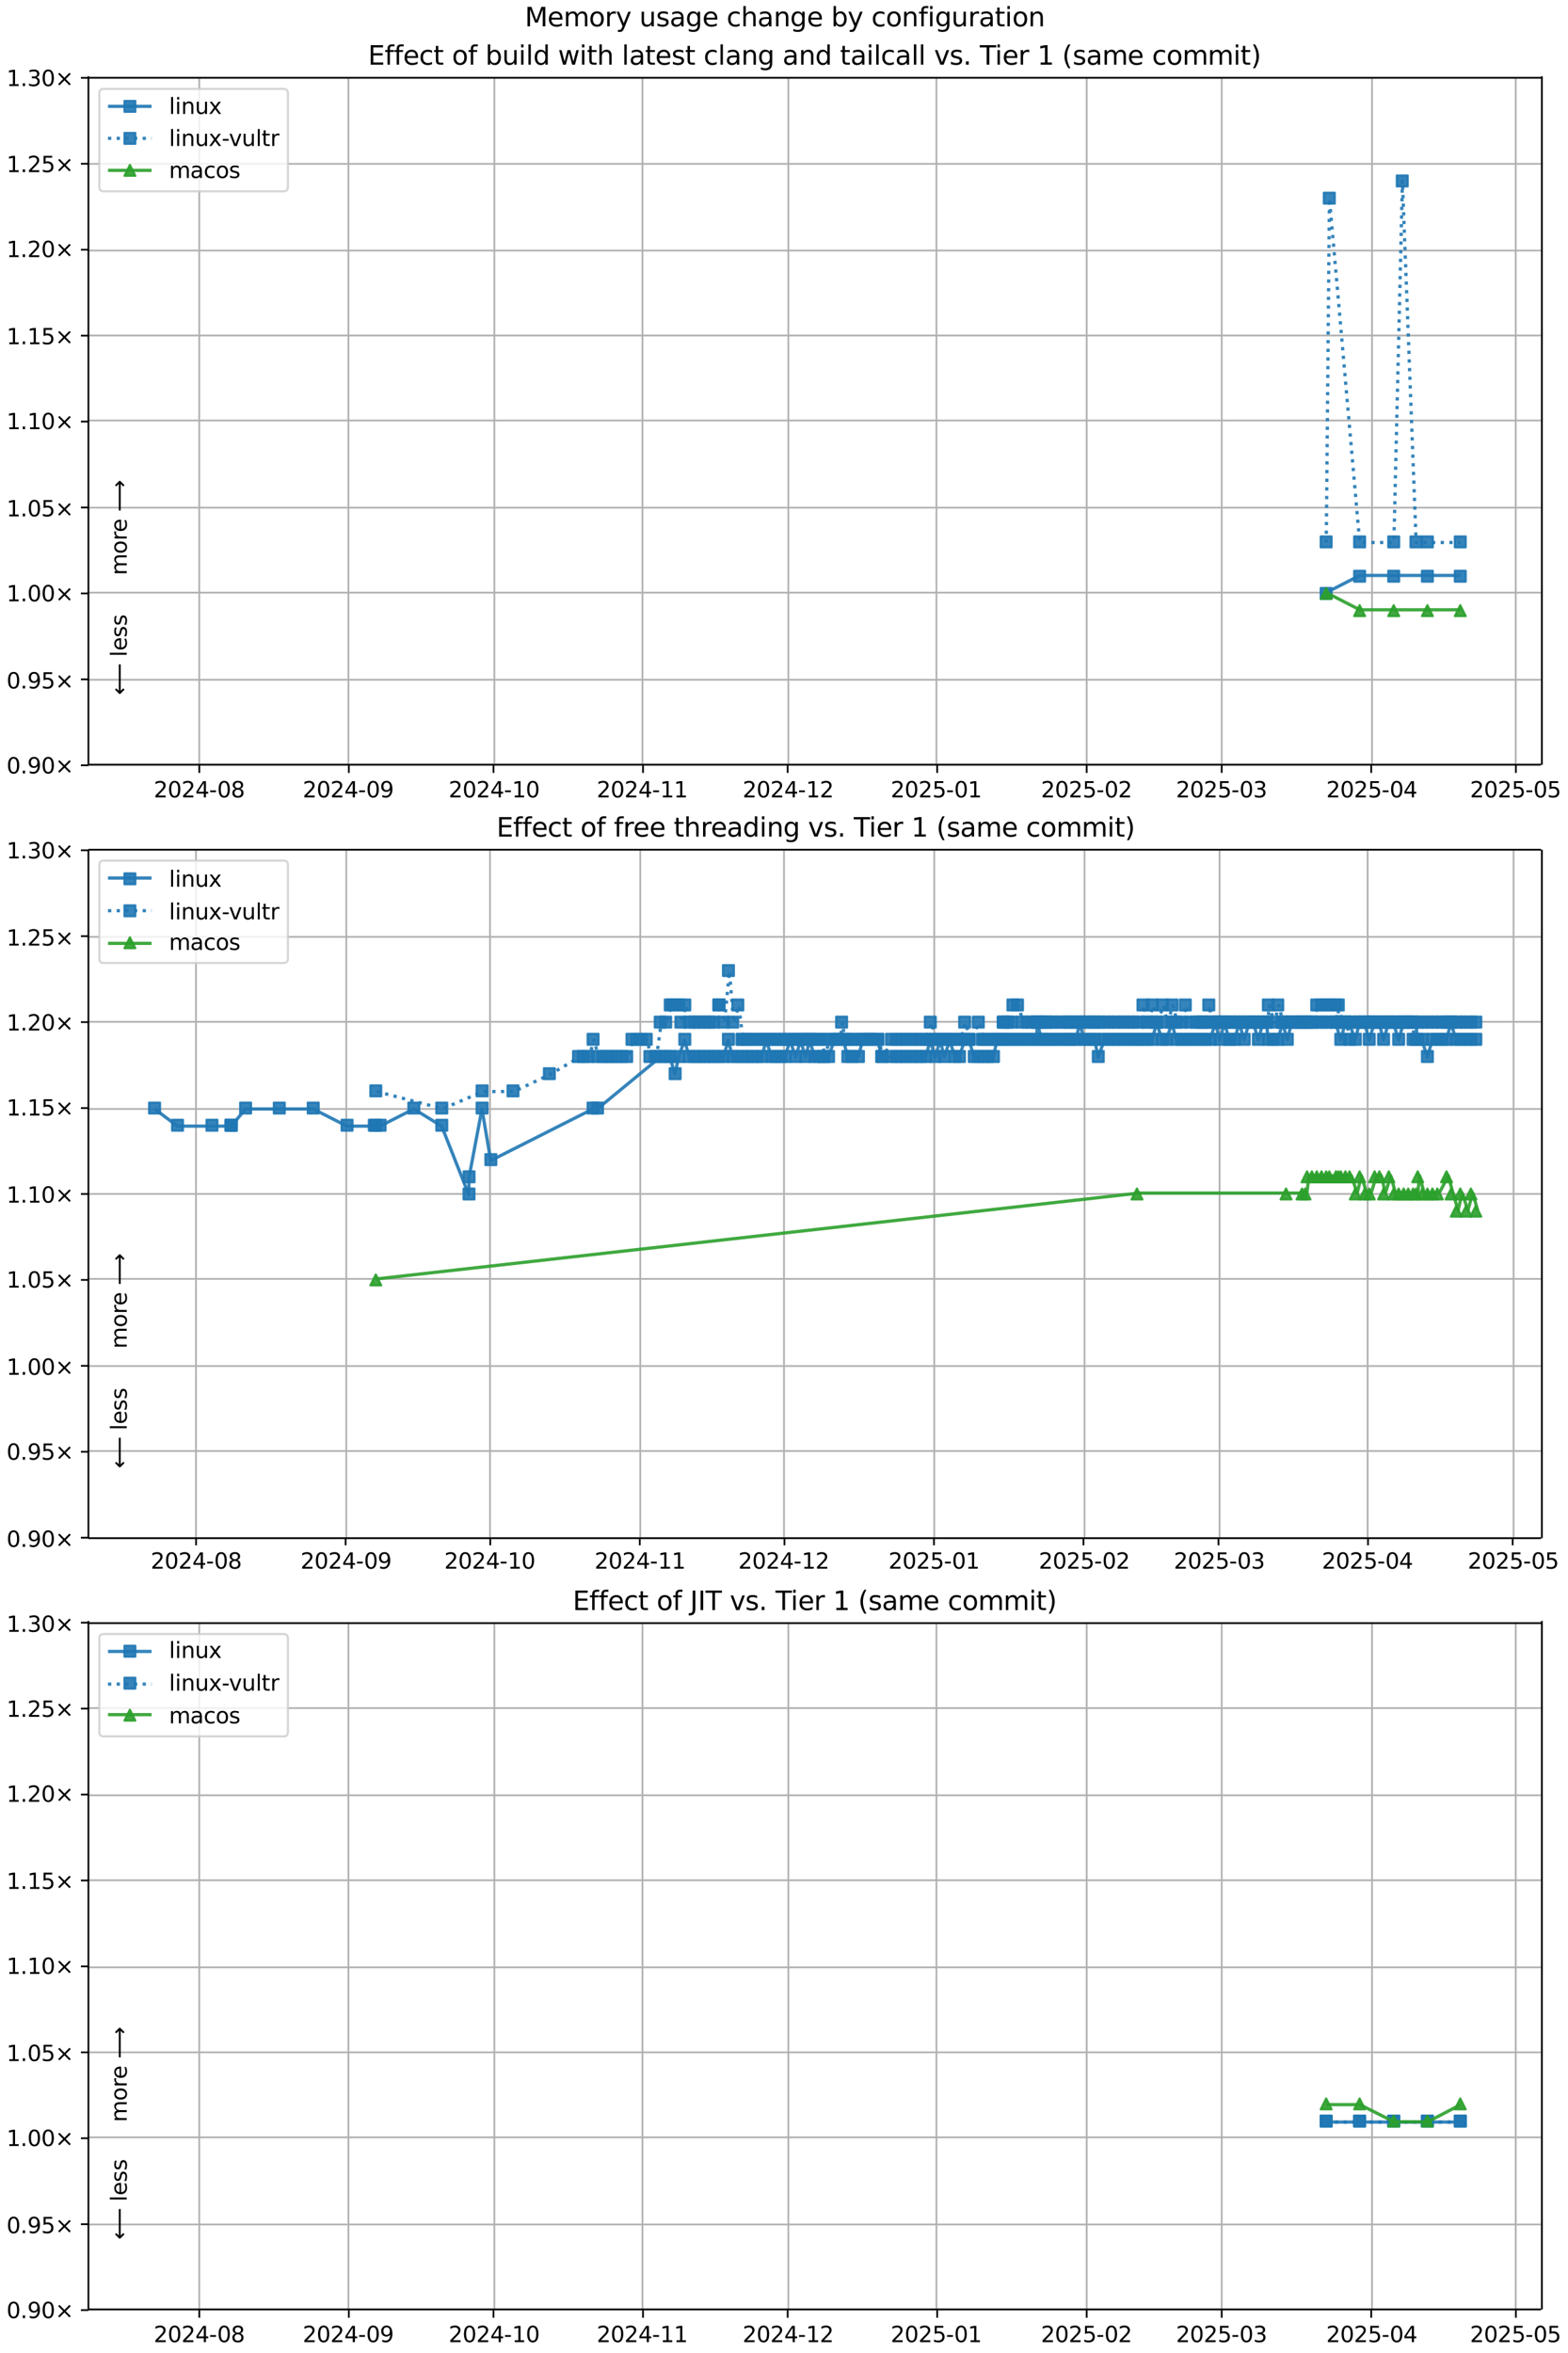 <?xml version="1.0" encoding="UTF-8"?>
<!DOCTYPE svg  PUBLIC '-//W3C//DTD SVG 1.1//EN'  'http://www.w3.org/Graphics/SVG/1.1/DTD/svg11.dtd'>
<svg width="720pt" height="1080pt" version="1.1" viewBox="0 0 720 1080" xmlns="http://www.w3.org/2000/svg" xmlns:xlink="http://www.w3.org/1999/xlink">
<defs>
<style type="text/css">*{stroke-linejoin: round; stroke-linecap: butt}</style>
</defs>
<path d="m0 1080h720v-1080h-720z" fill="#fff"/>
<path d="m40.6 351h667v-316h-667z" fill="#fff"/>
<path d="m91.5 351v-316" clip-path="url(#j)" fill="none" stroke="#b0b0b0" stroke-linecap="square" stroke-width=".8"/>
<defs>
<path id="g" d="m0 0v3.5" stroke="#000" stroke-width=".8"/>
</defs>
<use x="91.523" y="351.265" stroke="#000000" stroke-width=".8" xlink:href="#g"/>
<g transform="translate(70.6 366) scale(.1 -.1)">
<defs>
<path id="c" transform="scale(.016)" d="m1228 531h2203v-531h-2962v531q359 372 979 998 621 627 780 809 303 340 423 576 121 236 121 464 0 372-261 606-261 235-680 235-297 0-627-103-329-103-704-313v638q381 153 712 231 332 78 607 78 725 0 1156-363 431-362 431-968 0-288-108-546-107-257-392-607-78-91-497-524-418-433-1181-1211z"/>
<path id="b" transform="scale(.016)" d="m2034 4250q-487 0-733-480-245-479-245-1442 0-959 245-1439 246-480 733-480 491 0 736 480 246 480 246 1439 0 963-246 1442-245 480-736 480zm0 500q785 0 1199-621 414-620 414-1801 0-1178-414-1799-414-620-1199-620-784 0-1198 620-414 621-414 1799 0 1181 414 1801 414 621 1198 621z"/>
<path id="r" transform="scale(.016)" d="m2419 4116-1594-2491h1594v2491zm-166 550h794v-3041h666v-525h-666v-1100h-628v1100h-2106v609l1940 2957z"/>
<path id="f" transform="scale(.016)" d="m313 2009h1684v-512h-1684v512z"/>
<path id="al" transform="scale(.016)" d="m2034 2216q-450 0-708-241-257-241-257-662 0-422 257-663 258-241 708-241t709 242q260 243 260 662 0 421-258 662-257 241-711 241zm-631 268q-406 100-633 378-226 279-226 679 0 559 398 884 399 325 1092 325 697 0 1094-325t397-884q0-400-227-679-226-278-629-378 456-106 710-416 255-309 255-755 0-679-414-1042-414-362-1186-362-771 0-1186 362-414 363-414 1042 0 446 256 755 257 310 713 416zm-231 997q0-362 226-565 227-203 636-203 407 0 636 203 230 203 230 565 0 363-230 566-229 203-636 203-409 0-636-203-226-203-226-566z"/>
</defs>
<use xlink:href="#c"/>
<use transform="translate(63.6)" xlink:href="#b"/>
<use transform="translate(127)" xlink:href="#c"/>
<use transform="translate(191)" xlink:href="#r"/>
<use transform="translate(254)" xlink:href="#f"/>
<use transform="translate(291)" xlink:href="#b"/>
<use transform="translate(354)" xlink:href="#al"/>
</g>
<path d="m160 351v-316" clip-path="url(#j)" fill="none" stroke="#b0b0b0" stroke-linecap="square" stroke-width=".8"/>
<use x="160.171" y="351.265" stroke="#000000" stroke-width=".8" xlink:href="#g"/>
<g transform="translate(139 366) scale(.1 -.1)">
<defs>
<path id="ac" transform="scale(.016)" d="m703 97v575q238-113 481-172 244-59 479-59 625 0 954 420 330 420 377 1277-181-269-460-413-278-144-615-144-700 0-1108 423-408 424-408 1159 0 718 425 1152 425 435 1131 435 810 0 1236-621 427-620 427-1801 0-1103-524-1761-523-658-1407-658-238 0-482 47-243 47-506 141zm1256 1978q425 0 673 290 249 291 249 798 0 503-249 795-248 292-673 292t-673-292-248-795q0-507 248-798 248-290 673-290z"/>
</defs>
<use xlink:href="#c"/>
<use transform="translate(63.6)" xlink:href="#b"/>
<use transform="translate(127)" xlink:href="#c"/>
<use transform="translate(191)" xlink:href="#r"/>
<use transform="translate(254)" xlink:href="#f"/>
<use transform="translate(291)" xlink:href="#b"/>
<use transform="translate(354)" xlink:href="#ac"/>
</g>
<path d="m227 351v-316" clip-path="url(#j)" fill="none" stroke="#b0b0b0" stroke-linecap="square" stroke-width=".8"/>
<use x="226.606" y="351.265" stroke="#000000" stroke-width=".8" xlink:href="#g"/>
<g transform="translate(206 366) scale(.1 -.1)">
<defs>
<path id="e" transform="scale(.016)" d="m794 531h1031v3560l-1122-225v575l1116 225h631v-4135h1031v-531h-2687v531z"/>
</defs>
<use xlink:href="#c"/>
<use transform="translate(63.6)" xlink:href="#b"/>
<use transform="translate(127)" xlink:href="#c"/>
<use transform="translate(191)" xlink:href="#r"/>
<use transform="translate(254)" xlink:href="#f"/>
<use transform="translate(291)" xlink:href="#e"/>
<use transform="translate(354)" xlink:href="#b"/>
</g>
<path d="m295 351v-316" clip-path="url(#j)" fill="none" stroke="#b0b0b0" stroke-linecap="square" stroke-width=".8"/>
<use x="295.254" y="351.265" stroke="#000000" stroke-width=".8" xlink:href="#g"/>
<g transform="translate(274 366) scale(.1 -.1)">
<use xlink:href="#c"/>
<use transform="translate(63.6)" xlink:href="#b"/>
<use transform="translate(127)" xlink:href="#c"/>
<use transform="translate(191)" xlink:href="#r"/>
<use transform="translate(254)" xlink:href="#f"/>
<use transform="translate(291)" xlink:href="#e"/>
<use transform="translate(354)" xlink:href="#e"/>
</g>
<path d="m362 351v-316" clip-path="url(#j)" fill="none" stroke="#b0b0b0" stroke-linecap="square" stroke-width=".8"/>
<use x="361.688" y="351.265" stroke="#000000" stroke-width=".8" xlink:href="#g"/>
<g transform="translate(341 366) scale(.1 -.1)">
<use xlink:href="#c"/>
<use transform="translate(63.6)" xlink:href="#b"/>
<use transform="translate(127)" xlink:href="#c"/>
<use transform="translate(191)" xlink:href="#r"/>
<use transform="translate(254)" xlink:href="#f"/>
<use transform="translate(291)" xlink:href="#e"/>
<use transform="translate(354)" xlink:href="#c"/>
</g>
<path d="m430 351v-316" clip-path="url(#j)" fill="none" stroke="#b0b0b0" stroke-linecap="square" stroke-width=".8"/>
<use x="430.337" y="351.265" stroke="#000000" stroke-width=".8" xlink:href="#g"/>
<g transform="translate(409 366) scale(.1 -.1)">
<defs>
<path id="h" transform="scale(.016)" d="m691 4666h2478v-532h-1900v-1143q137 47 274 70 138 23 276 23 781 0 1237-428 457-428 457-1159 0-753-469-1171-469-417-1322-417-294 0-599 50-304 50-629 150v635q281-153 581-228t634-75q541 0 856 284 316 284 316 772 0 487-316 771-315 285-856 285-253 0-505-56-251-56-513-175v2344z"/>
</defs>
<use xlink:href="#c"/>
<use transform="translate(63.6)" xlink:href="#b"/>
<use transform="translate(127)" xlink:href="#c"/>
<use transform="translate(191)" xlink:href="#h"/>
<use transform="translate(254)" xlink:href="#f"/>
<use transform="translate(291)" xlink:href="#b"/>
<use transform="translate(354)" xlink:href="#e"/>
</g>
<path d="m499 351v-316" clip-path="url(#j)" fill="none" stroke="#b0b0b0" stroke-linecap="square" stroke-width=".8"/>
<use x="498.986" y="351.265" stroke="#000000" stroke-width=".8" xlink:href="#g"/>
<g transform="translate(478 366) scale(.1 -.1)">
<use xlink:href="#c"/>
<use transform="translate(63.6)" xlink:href="#b"/>
<use transform="translate(127)" xlink:href="#c"/>
<use transform="translate(191)" xlink:href="#h"/>
<use transform="translate(254)" xlink:href="#f"/>
<use transform="translate(291)" xlink:href="#b"/>
<use transform="translate(354)" xlink:href="#c"/>
</g>
<path d="m561 351v-316" clip-path="url(#j)" fill="none" stroke="#b0b0b0" stroke-linecap="square" stroke-width=".8"/>
<use x="560.991" y="351.265" stroke="#000000" stroke-width=".8" xlink:href="#g"/>
<g transform="translate(540 366) scale(.1 -.1)">
<defs>
<path id="af" transform="scale(.016)" d="m2597 2516q453-97 707-404 255-306 255-756 0-690-475-1069-475-378-1350-378-293 0-604 58t-642 174v609q262-153 574-231 313-78 654-78 593 0 904 234t311 681q0 413-289 645-289 233-804 233h-544v519h569q465 0 712 186t247 536q0 359-255 551-254 193-729 193-260 0-557-57-297-56-653-174v562q360 100 674 150t592 50q719 0 1137-327 419-326 419-882 0-388-222-655t-631-370z"/>
</defs>
<use xlink:href="#c"/>
<use transform="translate(63.6)" xlink:href="#b"/>
<use transform="translate(127)" xlink:href="#c"/>
<use transform="translate(191)" xlink:href="#h"/>
<use transform="translate(254)" xlink:href="#f"/>
<use transform="translate(291)" xlink:href="#b"/>
<use transform="translate(354)" xlink:href="#af"/>
</g>
<path d="m630 351v-316" clip-path="url(#j)" fill="none" stroke="#b0b0b0" stroke-linecap="square" stroke-width=".8"/>
<use x="629.64" y="351.265" stroke="#000000" stroke-width=".8" xlink:href="#g"/>
<g transform="translate(609 366) scale(.1 -.1)">
<use xlink:href="#c"/>
<use transform="translate(63.6)" xlink:href="#b"/>
<use transform="translate(127)" xlink:href="#c"/>
<use transform="translate(191)" xlink:href="#h"/>
<use transform="translate(254)" xlink:href="#f"/>
<use transform="translate(291)" xlink:href="#b"/>
<use transform="translate(354)" xlink:href="#r"/>
</g>
<path d="m696 351v-316" clip-path="url(#j)" fill="none" stroke="#b0b0b0" stroke-linecap="square" stroke-width=".8"/>
<use x="696.074" y="351.265" stroke="#000000" stroke-width=".8" xlink:href="#g"/>
<g transform="translate(675 366) scale(.1 -.1)">
<use xlink:href="#c"/>
<use transform="translate(63.6)" xlink:href="#b"/>
<use transform="translate(127)" xlink:href="#c"/>
<use transform="translate(191)" xlink:href="#h"/>
<use transform="translate(254)" xlink:href="#f"/>
<use transform="translate(291)" xlink:href="#b"/>
<use transform="translate(354)" xlink:href="#h"/>
</g>
<path d="m40.6 351h667" clip-path="url(#j)" fill="none" stroke="#b0b0b0" stroke-linecap="square" stroke-width=".8"/>
<defs>
<path id="m" d="m0 0h-3.5" stroke="#000" stroke-width=".8"/>
</defs>
<use x="40.646" y="351.265" stroke="#000000" stroke-width=".8" xlink:href="#m"/>
<g transform="translate(3 355) scale(.1 -.1)">
<defs>
<path id="i" transform="scale(.016)" d="m684 794h660v-794h-660v794z"/>
<path id="n" transform="scale(.016)" d="m4488 3438-1429-1435 1429-1428-372-378-1435 1434-1434-1434-369 378 1425 1428-1425 1435 369 378 1434-1435 1435 1435 372-378z"/>
</defs>
<use xlink:href="#b"/>
<use transform="translate(63.6)" xlink:href="#i"/>
<use transform="translate(95.4)" xlink:href="#ac"/>
<use transform="translate(159)" xlink:href="#b"/>
<use transform="translate(223)" xlink:href="#n"/>
</g>
<path d="m40.6 312h667" clip-path="url(#j)" fill="none" stroke="#b0b0b0" stroke-linecap="square" stroke-width=".8"/>
<use x="40.646" y="311.823" stroke="#000000" stroke-width=".8" xlink:href="#m"/>
<g transform="translate(3 316) scale(.1 -.1)">
<use xlink:href="#b"/>
<use transform="translate(63.6)" xlink:href="#i"/>
<use transform="translate(95.4)" xlink:href="#ac"/>
<use transform="translate(159)" xlink:href="#h"/>
<use transform="translate(223)" xlink:href="#n"/>
</g>
<path d="m40.6 272h667" clip-path="url(#j)" fill="none" stroke="#b0b0b0" stroke-linecap="square" stroke-width=".8"/>
<use x="40.646" y="272.382" stroke="#000000" stroke-width=".8" xlink:href="#m"/>
<g transform="translate(3 276) scale(.1 -.1)">
<use xlink:href="#e"/>
<use transform="translate(63.6)" xlink:href="#i"/>
<use transform="translate(95.4)" xlink:href="#b"/>
<use transform="translate(159)" xlink:href="#b"/>
<use transform="translate(223)" xlink:href="#n"/>
</g>
<path d="m40.6 233h667" clip-path="url(#j)" fill="none" stroke="#b0b0b0" stroke-linecap="square" stroke-width=".8"/>
<use x="40.646" y="232.94" stroke="#000000" stroke-width=".8" xlink:href="#m"/>
<g transform="translate(3 237) scale(.1 -.1)">
<use xlink:href="#e"/>
<use transform="translate(63.6)" xlink:href="#i"/>
<use transform="translate(95.4)" xlink:href="#b"/>
<use transform="translate(159)" xlink:href="#h"/>
<use transform="translate(223)" xlink:href="#n"/>
</g>
<path d="m40.6 193h667" clip-path="url(#j)" fill="none" stroke="#b0b0b0" stroke-linecap="square" stroke-width=".8"/>
<use x="40.646" y="193.499" stroke="#000000" stroke-width=".8" xlink:href="#m"/>
<g transform="translate(3 197) scale(.1 -.1)">
<use xlink:href="#e"/>
<use transform="translate(63.6)" xlink:href="#i"/>
<use transform="translate(95.4)" xlink:href="#e"/>
<use transform="translate(159)" xlink:href="#b"/>
<use transform="translate(223)" xlink:href="#n"/>
</g>
<path d="m40.6 154h667" clip-path="url(#j)" fill="none" stroke="#b0b0b0" stroke-linecap="square" stroke-width=".8"/>
<use x="40.646" y="154.057" stroke="#000000" stroke-width=".8" xlink:href="#m"/>
<g transform="translate(3 158) scale(.1 -.1)">
<use xlink:href="#e"/>
<use transform="translate(63.6)" xlink:href="#i"/>
<use transform="translate(95.4)" xlink:href="#e"/>
<use transform="translate(159)" xlink:href="#h"/>
<use transform="translate(223)" xlink:href="#n"/>
</g>
<path d="m40.6 115h667" clip-path="url(#j)" fill="none" stroke="#b0b0b0" stroke-linecap="square" stroke-width=".8"/>
<use x="40.646" y="114.616" stroke="#000000" stroke-width=".8" xlink:href="#m"/>
<g transform="translate(3 118) scale(.1 -.1)">
<use xlink:href="#e"/>
<use transform="translate(63.6)" xlink:href="#i"/>
<use transform="translate(95.4)" xlink:href="#c"/>
<use transform="translate(159)" xlink:href="#b"/>
<use transform="translate(223)" xlink:href="#n"/>
</g>
<path d="m40.6 75.2h667" clip-path="url(#j)" fill="none" stroke="#b0b0b0" stroke-linecap="square" stroke-width=".8"/>
<use x="40.646" y="75.174" stroke="#000000" stroke-width=".8" xlink:href="#m"/>
<g transform="translate(3 79) scale(.1 -.1)">
<use xlink:href="#e"/>
<use transform="translate(63.6)" xlink:href="#i"/>
<use transform="translate(95.4)" xlink:href="#c"/>
<use transform="translate(159)" xlink:href="#h"/>
<use transform="translate(223)" xlink:href="#n"/>
</g>
<path d="m40.6 35.7h667" clip-path="url(#j)" fill="none" stroke="#b0b0b0" stroke-linecap="square" stroke-width=".8"/>
<use x="40.646" y="35.733" stroke="#000000" stroke-width=".8" xlink:href="#m"/>
<g transform="translate(3 39.5) scale(.1 -.1)">
<use xlink:href="#e"/>
<use transform="translate(63.6)" xlink:href="#i"/>
<use transform="translate(95.4)" xlink:href="#af"/>
<use transform="translate(159)" xlink:href="#b"/>
<use transform="translate(223)" xlink:href="#n"/>
</g>
<path d="m609 272 15.4-7.89h15.7 15.5 15.1" clip-path="url(#j)" fill="none" stroke="#1f77b4" stroke-linecap="square" stroke-opacity=".9" stroke-width="1.5"/>
<defs>
<path id="a" d="m-2.5 2.5h5v-5h-5z" stroke="#1f77b4" stroke-opacity=".9"/>
</defs>
<g clip-path="url(#j)" fill="#1f77b4" fill-opacity=".9" stroke="#1f77b4" stroke-opacity=".9">
<use x="608.948" y="272.382" xlink:href="#a"/>
<use x="624.312" y="264.493" xlink:href="#a"/>
<use x="639.968" y="264.493" xlink:href="#a"/>
<use x="655.438" y="264.493" xlink:href="#a"/>
<use x="670.533" y="264.493" xlink:href="#a"/>
</g>
<g stroke="#1f77b4" stroke-opacity=".9">
<path d="m609 249 1.45-158 13.9 158h15.7l3.92-166 6.3 166h5.25 15.1" clip-path="url(#j)" fill="none" stroke-dasharray="1.5,2.475" stroke-width="1.5"/>
<g clip-path="url(#j)" fill="#1f77b4" fill-opacity=".9">
<use x="608.948" y="248.717" xlink:href="#a"/>
<use x="610.395" y="90.951" xlink:href="#a"/>
<use x="624.312" y="248.717" xlink:href="#a"/>
<use x="639.968" y="248.717" xlink:href="#a"/>
<use x="643.892" y="83.062" xlink:href="#a"/>
<use x="650.188" y="248.717" xlink:href="#a"/>
<use x="655.438" y="248.717" xlink:href="#a"/>
<use x="670.533" y="248.717" xlink:href="#a"/>
</g>
</g>
<path d="m609 272 15.4 7.89h15.7 15.5 15.1" clip-path="url(#j)" fill="none" stroke="#2ca02c" stroke-linecap="square" stroke-opacity=".9" stroke-width="1.5"/>
<defs>
<path id="d" d="m0-2.5-2.5 5h5z" stroke="#2ca02c" stroke-opacity=".9"/>
</defs>
<g clip-path="url(#j)" fill="#2ca02c" fill-opacity=".9" stroke="#2ca02c" stroke-opacity=".9">
<use x="608.948" y="272.382" xlink:href="#d"/>
<use x="624.312" y="280.27" xlink:href="#d"/>
<use x="639.968" y="280.27" xlink:href="#d"/>
<use x="655.438" y="280.27" xlink:href="#d"/>
<use x="670.533" y="280.27" xlink:href="#d"/>
</g>
<path d="m40.6 351v-316" fill="none" stroke="#000" stroke-linecap="square" stroke-width=".8"/>
<path d="m708 351v-316" fill="none" stroke="#000" stroke-linecap="square" stroke-width=".8"/>
<path d="m40.6 351h667" fill="none" stroke="#000" stroke-linecap="square" stroke-width=".8"/>
<path d="m40.6 35.7h667" fill="none" stroke="#000" stroke-linecap="square" stroke-width=".8"/>
<g clip-path="url(#j)">
<g transform="translate(58.2 264) rotate(-90) scale(.1 -.1)">
<defs>
<path id="t" transform="scale(.016)" d="m3328 2828q216 388 516 572t706 184q547 0 844-383 297-382 297-1088v-2113h-578v2094q0 503-179 746-178 244-543 244-447 0-707-297-259-296-259-809v-1978h-578v2094q0 506-178 748t-550 242q-441 0-701-298-259-298-259-808v-1978h-578v3500h578v-544q197 322 472 475t653 153q382 0 649-194 267-193 395-562z"/>
<path id="v" transform="scale(.016)" d="m1959 3097q-462 0-731-361t-269-989 267-989q268-361 733-361 460 0 728 362 269 363 269 988 0 622-269 986-268 364-728 364zm0 487q750 0 1178-488 429-487 429-1349 0-859-429-1349-428-489-1178-489-753 0-1180 489-426 490-426 1349 0 862 426 1349 427 488 1180 488z"/>
<path id="x" transform="scale(.016)" d="m2631 2963q-97 56-211 82-114 27-251 27-488 0-749-317t-261-911v-1844h-578v3500h578v-544q182 319 472 473 291 155 707 155 59 0 131-8 72-7 159-23l3-590z"/>
<path id="o" transform="scale(.016)" d="m3597 1894v-281h-2644q38-594 358-905t892-311q331 0 642 81t618 244v-544q-310-131-635-200t-659-69q-838 0-1327 487-489 488-489 1320 0 859 464 1363 464 505 1252 505 706 0 1117-455 411-454 411-1235zm-575 169q-6 471-264 752-258 282-683 282-481 0-770-272t-333-766l2050 4z"/>
<path id="ao" transform="scale(.016)" d="m8863 2147v-281l-1229-1228-375 375 729 728h-7622v531h7622l-729 728 375 375 1229-1228z"/>
</defs>
<use xlink:href="#t"/>
<use transform="translate(97.4)" xlink:href="#v"/>
<use transform="translate(159)" xlink:href="#x"/>
<use transform="translate(197)" xlink:href="#o"/>
<use transform="translate(259)" xlink:href="#DejaVuSans-20"/>
<use transform="translate(291)" xlink:href="#ao"/>
</g>
</g>
<g clip-path="url(#j)">
<g transform="translate(58.2 319) rotate(-90) scale(.1 -.1)">
<defs>
<path id="ap" transform="scale(.016)" d="m313 1866v281l1228 1228 375-375-728-728h7621v-531h-7621l728-728-375-375-1228 1228z"/>
<path id="p" transform="scale(.016)" d="m603 4863h575v-4863h-575v4863z"/>
<path id="s" transform="scale(.016)" d="m2834 3397v-544q-243 125-506 187-262 63-544 63-428 0-642-131t-214-394q0-200 153-314t616-217l197-44q612-131 870-370t258-667q0-488-386-773-386-284-1061-284-281 0-586 55t-642 164v594q319-166 628-249 309-82 613-82 406 0 624 139 219 139 219 392 0 234-158 359-157 125-692 241l-200 47q-534 112-772 345-237 233-237 639 0 494 350 762 350 269 994 269 318 0 599-47 282-46 519-140z"/>
</defs>
<use xlink:href="#ap"/>
<use transform="translate(143)" xlink:href="#DejaVuSans-20"/>
<use transform="translate(175)" xlink:href="#p"/>
<use transform="translate(203)" xlink:href="#o"/>
<use transform="translate(264)" xlink:href="#s"/>
<use transform="translate(317)" xlink:href="#s"/>
</g>
</g>
<g transform="translate(169 29.7) scale(.12 -.12)">
<defs>
<path id="ak" transform="scale(.016)" d="m628 4666h2950v-532h-2319v-1381h2222v-531h-2222v-1691h2375v-531h-3006v4666z"/>
<path id="ab" transform="scale(.016)" d="m2375 4863v-479h-550q-309 0-430-125-120-125-120-450v-309h947v-447h-947v-3053h-578v3053h-550v447h550v244q0 584 272 851 272 268 862 268h544z"/>
<path id="y" transform="scale(.016)" d="m3122 3366v-538q-244 135-489 202t-495 67q-560 0-870-355-309-354-309-995t309-996q310-354 870-354 250 0 495 67t489 202v-532q-241-112-499-168-257-57-548-57-791 0-1257 497-465 497-465 1341 0 856 470 1346 471 491 1290 491 265 0 518-55 253-54 491-163z"/>
<path id="u" transform="scale(.016)" d="m1172 4494v-994h1184v-447h-1184v-1900q0-428 117-550t477-122h590v-481h-590q-666 0-919 248-253 249-253 905v1900h-422v447h422v994h578z"/>
<path id="ar" transform="scale(.016)" d="m3116 1747q0 634-261 995t-717 361q-457 0-718-361t-261-995 261-995 718-361q456 0 717 361t261 995zm-1957 1222q182 312 458 463 277 152 661 152 638 0 1036-506 399-506 399-1331t-399-1332q-398-506-1036-506-384 0-661 152-276 152-458 464v-525h-578v4863h578v-1894z"/>
<path id="z" transform="scale(.016)" d="m544 1381v2119h575v-2097q0-497 193-746 194-248 582-248 465 0 735 297 271 297 271 810v1984h575v-3500h-575v538q-209-319-486-474-276-155-642-155-603 0-916 375-312 375-312 1097zm1447 2203z"/>
<path id="q" transform="scale(.016)" d="m603 3500h575v-3500h-575v3500zm0 1363h575v-729h-575v729z"/>
<path id="aj" transform="scale(.016)" d="m2906 2969v1894h575v-4863h-575v525q-181-312-458-464-276-152-664-152-634 0-1033 506-398 507-398 1332t398 1331q399 506 1033 506 388 0 664-152 277-151 458-463zm-1959-1222q0-634 261-995t717-361 718 361q263 361 263 995t-263 995q-262 361-718 361t-717-361-261-995z"/>
<path id="as" transform="scale(.016)" d="m269 3500h575l719-2731 715 2731h678l719-2731 716 2731h575l-916-3500h-678l-753 2869-756-2869h-679l-915 3500z"/>
<path id="ai" transform="scale(.016)" d="m3513 2113v-2113h-575v2094q0 497-194 743-194 247-581 247-466 0-735-297-269-296-269-809v-1978h-578v4863h578v-1907q207 316 486 472 280 156 646 156 603 0 912-373 310-373 310-1098z"/>
<path id="w" transform="scale(.016)" d="m2194 1759q-697 0-966-159t-269-544q0-306 202-486 202-179 548-179 479 0 768 339t289 901v128h-572zm1147 238v-2e3h-575v531q-197-318-491-470t-719-152q-537 0-855 302-317 302-317 808 0 590 395 890 396 300 1180 300h807v57q0 397-261 614t-733 217q-300 0-585-72-284-72-546-216v532q315 122 612 182 297 61 578 61 760 0 1135-394 375-393 375-1193z"/>
<path id="aa" transform="scale(.016)" d="m3513 2113v-2113h-575v2094q0 497-194 743-194 247-581 247-466 0-735-297-269-296-269-809v-1978h-578v3500h578v-544q207 316 486 472 280 156 646 156 603 0 912-373 310-373 310-1098z"/>
<path id="ag" transform="scale(.016)" d="m2906 1791q0 625-258 968-257 344-723 344-462 0-720-344-258-343-258-968 0-622 258-966t720-344q466 0 723 344 258 344 258 966zm575-1357q0-893-397-1329-396-436-1215-436-303 0-572 45t-522 139v559q253-137 500-202 247-66 503-66 566 0 847 295t281 892v285q-178-310-456-463t-666-153q-643 0-1037 490-394 491-394 1301 0 812 394 1302 394 491 1037 491 388 0 666-153t456-462v531h575v-3066z"/>
<path id="ae" transform="scale(.016)" d="m191 3500h609l1094-2937 1094 2937h609l-1313-3500h-781l-1312 3500z"/>
<path id="ah" transform="scale(.016)" d="m-19 4666h3947v-532h-1656v-4134h-634v4134h-1657v532z"/>
<path id="an" transform="scale(.016)" d="m1984 4856q-418-718-622-1422-203-703-203-1425 0-721 205-1429t620-1424h-500q-468 735-701 1444t-233 1409q0 697 231 1403 232 707 703 1444h500z"/>
<path id="am" transform="scale(.016)" d="m513 4856h500q468-737 701-1444 233-706 233-1403 0-700-233-1409t-701-1444h-500q415 716 620 1424t205 1429q0 722-205 1425-205 704-620 1422z"/>
</defs>
<use xlink:href="#ak"/>
<use transform="translate(63.2)" xlink:href="#ab"/>
<use transform="translate(98.4)" xlink:href="#ab"/>
<use transform="translate(134)" xlink:href="#o"/>
<use transform="translate(195)" xlink:href="#y"/>
<use transform="translate(250)" xlink:href="#u"/>
<use transform="translate(289)" xlink:href="#DejaVuSans-20"/>
<use transform="translate(321)" xlink:href="#v"/>
<use transform="translate(382)" xlink:href="#ab"/>
<use transform="translate(417)" xlink:href="#DejaVuSans-20"/>
<use transform="translate(449)" xlink:href="#ar"/>
<use transform="translate(513)" xlink:href="#z"/>
<use transform="translate(576)" xlink:href="#q"/>
<use transform="translate(604)" xlink:href="#p"/>
<use transform="translate(632)" xlink:href="#aj"/>
<use transform="translate(695)" xlink:href="#DejaVuSans-20"/>
<use transform="translate(727)" xlink:href="#as"/>
<use transform="translate(809)" xlink:href="#q"/>
<use transform="translate(837)" xlink:href="#u"/>
<use transform="translate(876)" xlink:href="#ai"/>
<use transform="translate(939)" xlink:href="#DejaVuSans-20"/>
<use transform="translate(971)" xlink:href="#p"/>
<use transform="translate(999)" xlink:href="#w"/>
<use transform="translate(1060)" xlink:href="#u"/>
<use transform="translate(1099)" xlink:href="#o"/>
<use transform="translate(1161)" xlink:href="#s"/>
<use transform="translate(1213)" xlink:href="#u"/>
<use transform="translate(1252)" xlink:href="#DejaVuSans-20"/>
<use transform="translate(1284)" xlink:href="#y"/>
<use transform="translate(1339)" xlink:href="#p"/>
<use transform="translate(1367)" xlink:href="#w"/>
<use transform="translate(1428)" xlink:href="#aa"/>
<use transform="translate(1491)" xlink:href="#ag"/>
<use transform="translate(1555)" xlink:href="#DejaVuSans-20"/>
<use transform="translate(1586)" xlink:href="#w"/>
<use transform="translate(1648)" xlink:href="#aa"/>
<use transform="translate(1711)" xlink:href="#aj"/>
<use transform="translate(1775)" xlink:href="#DejaVuSans-20"/>
<use transform="translate(1806)" xlink:href="#u"/>
<use transform="translate(1846)" xlink:href="#w"/>
<use transform="translate(1907)" xlink:href="#q"/>
<use transform="translate(1935)" xlink:href="#p"/>
<use transform="translate(1962)" xlink:href="#y"/>
<use transform="translate(2017)" xlink:href="#w"/>
<use transform="translate(2079)" xlink:href="#p"/>
<use transform="translate(2106)" xlink:href="#p"/>
<use transform="translate(2134)" xlink:href="#DejaVuSans-20"/>
<use transform="translate(2166)" xlink:href="#ae"/>
<use transform="translate(2225)" xlink:href="#s"/>
<use transform="translate(2277)" xlink:href="#i"/>
<use transform="translate(2309)" xlink:href="#DejaVuSans-20"/>
<use transform="translate(2341)" xlink:href="#ah"/>
<use transform="translate(2399)" xlink:href="#q"/>
<use transform="translate(2427)" xlink:href="#o"/>
<use transform="translate(2488)" xlink:href="#x"/>
<use transform="translate(2529)" xlink:href="#DejaVuSans-20"/>
<use transform="translate(2561)" xlink:href="#e"/>
<use transform="translate(2625)" xlink:href="#DejaVuSans-20"/>
<use transform="translate(2656)" xlink:href="#an"/>
<use transform="translate(2696)" xlink:href="#s"/>
<use transform="translate(2748)" xlink:href="#w"/>
<use transform="translate(2809)" xlink:href="#t"/>
<use transform="translate(2906)" xlink:href="#o"/>
<use transform="translate(2968)" xlink:href="#DejaVuSans-20"/>
<use transform="translate(3e3)" xlink:href="#y"/>
<use transform="translate(3055)" xlink:href="#v"/>
<use transform="translate(3116)" xlink:href="#t"/>
<use transform="translate(3213)" xlink:href="#t"/>
<use transform="translate(3311)" xlink:href="#q"/>
<use transform="translate(3338)" xlink:href="#u"/>
<use transform="translate(3378)" xlink:href="#am"/>
</g>
<path d="m47.6 87.8h82.6q2 0 2-2v-43q0-2-2-2h-82.6q-2 0-2 2v43q0 2 2 2z" fill="#fff" opacity=".8" stroke="#ccc"/>
<path d="m49.6 48.8h10 10" fill="none" stroke="#1f77b4" stroke-linecap="square" stroke-opacity=".9" stroke-width="1.5"/>
<use x="59.646" y="48.831" fill="#1f77b4" fill-opacity=".9" stroke="#1f77b4" stroke-opacity=".9" xlink:href="#a"/>
<g transform="translate(77.6 52.3) scale(.1 -.1)">
<defs>
<path id="ad" transform="scale(.016)" d="m3513 3500-1266-1703 1331-1797h-678l-1019 1375-1018-1375h-679l1360 1831-1244 1669h678l928-1247 928 1247h679z"/>
</defs>
<use xlink:href="#p"/>
<use transform="translate(27.8)" xlink:href="#q"/>
<use transform="translate(55.6)" xlink:href="#aa"/>
<use transform="translate(119)" xlink:href="#z"/>
<use transform="translate(182)" xlink:href="#ad"/>
</g>
<path d="m49.6 63.5h10 10" fill="none" stroke="#1f77b4" stroke-dasharray="1.5,2.475" stroke-opacity=".9" stroke-width="1.5"/>
<use x="59.646" y="63.509" fill="#1f77b4" fill-opacity=".9" stroke="#1f77b4" stroke-opacity=".9" xlink:href="#a"/>
<g transform="translate(77.6 67) scale(.1 -.1)">
<use xlink:href="#p"/>
<use transform="translate(27.8)" xlink:href="#q"/>
<use transform="translate(55.6)" xlink:href="#aa"/>
<use transform="translate(119)" xlink:href="#z"/>
<use transform="translate(182)" xlink:href="#ad"/>
<use transform="translate(242)" xlink:href="#f"/>
<use transform="translate(275)" xlink:href="#ae"/>
<use transform="translate(334)" xlink:href="#z"/>
<use transform="translate(398)" xlink:href="#p"/>
<use transform="translate(425)" xlink:href="#u"/>
<use transform="translate(465)" xlink:href="#x"/>
</g>
<path d="m49.6 78.2h10 10" fill="none" stroke="#2ca02c" stroke-linecap="square" stroke-opacity=".9" stroke-width="1.5"/>
<use x="59.646" y="78.187" fill="#2ca02c" fill-opacity=".9" stroke="#2ca02c" stroke-opacity=".9" xlink:href="#d"/>
<g transform="translate(77.6 81.7) scale(.1 -.1)">
<use xlink:href="#t"/>
<use transform="translate(97.4)" xlink:href="#w"/>
<use transform="translate(159)" xlink:href="#y"/>
<use transform="translate(214)" xlink:href="#v"/>
<use transform="translate(275)" xlink:href="#s"/>
</g>
<path d="m40.6 706h667v-316h-667z" fill="#fff"/>
<path d="m90 706v-316" clip-path="url(#k)" fill="none" stroke="#b0b0b0" stroke-linecap="square" stroke-width=".8"/>
<use x="90.046" y="705.793" stroke="#000000" stroke-width=".8" xlink:href="#g"/>
<g transform="translate(69.2 720) scale(.1 -.1)">
<use xlink:href="#c"/>
<use transform="translate(63.6)" xlink:href="#b"/>
<use transform="translate(127)" xlink:href="#c"/>
<use transform="translate(191)" xlink:href="#r"/>
<use transform="translate(254)" xlink:href="#f"/>
<use transform="translate(291)" xlink:href="#b"/>
<use transform="translate(354)" xlink:href="#al"/>
</g>
<path d="m159 706v-316" clip-path="url(#k)" fill="none" stroke="#b0b0b0" stroke-linecap="square" stroke-width=".8"/>
<use x="158.695" y="705.793" stroke="#000000" stroke-width=".8" xlink:href="#g"/>
<g transform="translate(138 720) scale(.1 -.1)">
<use xlink:href="#c"/>
<use transform="translate(63.6)" xlink:href="#b"/>
<use transform="translate(127)" xlink:href="#c"/>
<use transform="translate(191)" xlink:href="#r"/>
<use transform="translate(254)" xlink:href="#f"/>
<use transform="translate(291)" xlink:href="#b"/>
<use transform="translate(354)" xlink:href="#ac"/>
</g>
<path d="m225 706v-316" clip-path="url(#k)" fill="none" stroke="#b0b0b0" stroke-linecap="square" stroke-width=".8"/>
<use x="225.129" y="705.793" stroke="#000000" stroke-width=".8" xlink:href="#g"/>
<g transform="translate(204 720) scale(.1 -.1)">
<use xlink:href="#c"/>
<use transform="translate(63.6)" xlink:href="#b"/>
<use transform="translate(127)" xlink:href="#c"/>
<use transform="translate(191)" xlink:href="#r"/>
<use transform="translate(254)" xlink:href="#f"/>
<use transform="translate(291)" xlink:href="#e"/>
<use transform="translate(354)" xlink:href="#b"/>
</g>
<path d="m294 706v-316" clip-path="url(#k)" fill="none" stroke="#b0b0b0" stroke-linecap="square" stroke-width=".8"/>
<use x="293.778" y="705.793" stroke="#000000" stroke-width=".8" xlink:href="#g"/>
<g transform="translate(273 720) scale(.1 -.1)">
<use xlink:href="#c"/>
<use transform="translate(63.6)" xlink:href="#b"/>
<use transform="translate(127)" xlink:href="#c"/>
<use transform="translate(191)" xlink:href="#r"/>
<use transform="translate(254)" xlink:href="#f"/>
<use transform="translate(291)" xlink:href="#e"/>
<use transform="translate(354)" xlink:href="#e"/>
</g>
<path d="m360 706v-316" clip-path="url(#k)" fill="none" stroke="#b0b0b0" stroke-linecap="square" stroke-width=".8"/>
<use x="360.212" y="705.793" stroke="#000000" stroke-width=".8" xlink:href="#g"/>
<g transform="translate(339 720) scale(.1 -.1)">
<use xlink:href="#c"/>
<use transform="translate(63.6)" xlink:href="#b"/>
<use transform="translate(127)" xlink:href="#c"/>
<use transform="translate(191)" xlink:href="#r"/>
<use transform="translate(254)" xlink:href="#f"/>
<use transform="translate(291)" xlink:href="#e"/>
<use transform="translate(354)" xlink:href="#c"/>
</g>
<path d="m429 706v-316" clip-path="url(#k)" fill="none" stroke="#b0b0b0" stroke-linecap="square" stroke-width=".8"/>
<use x="428.861" y="705.793" stroke="#000000" stroke-width=".8" xlink:href="#g"/>
<g transform="translate(408 720) scale(.1 -.1)">
<use xlink:href="#c"/>
<use transform="translate(63.6)" xlink:href="#b"/>
<use transform="translate(127)" xlink:href="#c"/>
<use transform="translate(191)" xlink:href="#h"/>
<use transform="translate(254)" xlink:href="#f"/>
<use transform="translate(291)" xlink:href="#b"/>
<use transform="translate(354)" xlink:href="#e"/>
</g>
<path d="m498 706v-316" clip-path="url(#k)" fill="none" stroke="#b0b0b0" stroke-linecap="square" stroke-width=".8"/>
<use x="497.509" y="705.793" stroke="#000000" stroke-width=".8" xlink:href="#g"/>
<g transform="translate(477 720) scale(.1 -.1)">
<use xlink:href="#c"/>
<use transform="translate(63.6)" xlink:href="#b"/>
<use transform="translate(127)" xlink:href="#c"/>
<use transform="translate(191)" xlink:href="#h"/>
<use transform="translate(254)" xlink:href="#f"/>
<use transform="translate(291)" xlink:href="#b"/>
<use transform="translate(354)" xlink:href="#c"/>
</g>
<path d="m560 706v-316" clip-path="url(#k)" fill="none" stroke="#b0b0b0" stroke-linecap="square" stroke-width=".8"/>
<use x="559.515" y="705.793" stroke="#000000" stroke-width=".8" xlink:href="#g"/>
<g transform="translate(539 720) scale(.1 -.1)">
<use xlink:href="#c"/>
<use transform="translate(63.6)" xlink:href="#b"/>
<use transform="translate(127)" xlink:href="#c"/>
<use transform="translate(191)" xlink:href="#h"/>
<use transform="translate(254)" xlink:href="#f"/>
<use transform="translate(291)" xlink:href="#b"/>
<use transform="translate(354)" xlink:href="#af"/>
</g>
<path d="m628 706v-316" clip-path="url(#k)" fill="none" stroke="#b0b0b0" stroke-linecap="square" stroke-width=".8"/>
<use x="628.163" y="705.793" stroke="#000000" stroke-width=".8" xlink:href="#g"/>
<g transform="translate(607 720) scale(.1 -.1)">
<use xlink:href="#c"/>
<use transform="translate(63.6)" xlink:href="#b"/>
<use transform="translate(127)" xlink:href="#c"/>
<use transform="translate(191)" xlink:href="#h"/>
<use transform="translate(254)" xlink:href="#f"/>
<use transform="translate(291)" xlink:href="#b"/>
<use transform="translate(354)" xlink:href="#r"/>
</g>
<path d="m695 706v-316" clip-path="url(#k)" fill="none" stroke="#b0b0b0" stroke-linecap="square" stroke-width=".8"/>
<use x="694.598" y="705.793" stroke="#000000" stroke-width=".8" xlink:href="#g"/>
<g transform="translate(674 720) scale(.1 -.1)">
<use xlink:href="#c"/>
<use transform="translate(63.6)" xlink:href="#b"/>
<use transform="translate(127)" xlink:href="#c"/>
<use transform="translate(191)" xlink:href="#h"/>
<use transform="translate(254)" xlink:href="#f"/>
<use transform="translate(291)" xlink:href="#b"/>
<use transform="translate(354)" xlink:href="#h"/>
</g>
<path d="m40.6 706h667" clip-path="url(#k)" fill="none" stroke="#b0b0b0" stroke-linecap="square" stroke-width=".8"/>
<use x="40.646" y="705.793" stroke="#000000" stroke-width=".8" xlink:href="#m"/>
<g transform="translate(3 710) scale(.1 -.1)">
<use xlink:href="#b"/>
<use transform="translate(63.6)" xlink:href="#i"/>
<use transform="translate(95.4)" xlink:href="#ac"/>
<use transform="translate(159)" xlink:href="#b"/>
<use transform="translate(223)" xlink:href="#n"/>
</g>
<path d="m40.6 666h667" clip-path="url(#k)" fill="none" stroke="#b0b0b0" stroke-linecap="square" stroke-width=".8"/>
<use x="40.646" y="666.352" stroke="#000000" stroke-width=".8" xlink:href="#m"/>
<g transform="translate(3 670) scale(.1 -.1)">
<use xlink:href="#b"/>
<use transform="translate(63.6)" xlink:href="#i"/>
<use transform="translate(95.4)" xlink:href="#ac"/>
<use transform="translate(159)" xlink:href="#h"/>
<use transform="translate(223)" xlink:href="#n"/>
</g>
<path d="m40.6 627h667" clip-path="url(#k)" fill="none" stroke="#b0b0b0" stroke-linecap="square" stroke-width=".8"/>
<use x="40.646" y="626.91" stroke="#000000" stroke-width=".8" xlink:href="#m"/>
<g transform="translate(3 631) scale(.1 -.1)">
<use xlink:href="#e"/>
<use transform="translate(63.6)" xlink:href="#i"/>
<use transform="translate(95.4)" xlink:href="#b"/>
<use transform="translate(159)" xlink:href="#b"/>
<use transform="translate(223)" xlink:href="#n"/>
</g>
<path d="m40.6 587h667" clip-path="url(#k)" fill="none" stroke="#b0b0b0" stroke-linecap="square" stroke-width=".8"/>
<use x="40.646" y="587.469" stroke="#000000" stroke-width=".8" xlink:href="#m"/>
<g transform="translate(3 591) scale(.1 -.1)">
<use xlink:href="#e"/>
<use transform="translate(63.6)" xlink:href="#i"/>
<use transform="translate(95.4)" xlink:href="#b"/>
<use transform="translate(159)" xlink:href="#h"/>
<use transform="translate(223)" xlink:href="#n"/>
</g>
<path d="m40.6 548h667" clip-path="url(#k)" fill="none" stroke="#b0b0b0" stroke-linecap="square" stroke-width=".8"/>
<use x="40.646" y="548.027" stroke="#000000" stroke-width=".8" xlink:href="#m"/>
<g transform="translate(3 552) scale(.1 -.1)">
<use xlink:href="#e"/>
<use transform="translate(63.6)" xlink:href="#i"/>
<use transform="translate(95.4)" xlink:href="#e"/>
<use transform="translate(159)" xlink:href="#b"/>
<use transform="translate(223)" xlink:href="#n"/>
</g>
<path d="m40.6 509h667" clip-path="url(#k)" fill="none" stroke="#b0b0b0" stroke-linecap="square" stroke-width=".8"/>
<use x="40.646" y="508.586" stroke="#000000" stroke-width=".8" xlink:href="#m"/>
<g transform="translate(3 512) scale(.1 -.1)">
<use xlink:href="#e"/>
<use transform="translate(63.6)" xlink:href="#i"/>
<use transform="translate(95.4)" xlink:href="#e"/>
<use transform="translate(159)" xlink:href="#h"/>
<use transform="translate(223)" xlink:href="#n"/>
</g>
<path d="m40.6 469h667" clip-path="url(#k)" fill="none" stroke="#b0b0b0" stroke-linecap="square" stroke-width=".8"/>
<use x="40.646" y="469.144" stroke="#000000" stroke-width=".8" xlink:href="#m"/>
<g transform="translate(3 473) scale(.1 -.1)">
<use xlink:href="#e"/>
<use transform="translate(63.6)" xlink:href="#i"/>
<use transform="translate(95.4)" xlink:href="#c"/>
<use transform="translate(159)" xlink:href="#b"/>
<use transform="translate(223)" xlink:href="#n"/>
</g>
<path d="m40.6 430h667" clip-path="url(#k)" fill="none" stroke="#b0b0b0" stroke-linecap="square" stroke-width=".8"/>
<use x="40.646" y="429.703" stroke="#000000" stroke-width=".8" xlink:href="#m"/>
<g transform="translate(3 434) scale(.1 -.1)">
<use xlink:href="#e"/>
<use transform="translate(63.6)" xlink:href="#i"/>
<use transform="translate(95.4)" xlink:href="#c"/>
<use transform="translate(159)" xlink:href="#h"/>
<use transform="translate(223)" xlink:href="#n"/>
</g>
<path d="m40.6 390h667" clip-path="url(#k)" fill="none" stroke="#b0b0b0" stroke-linecap="square" stroke-width=".8"/>
<use x="40.646" y="390.261" stroke="#000000" stroke-width=".8" xlink:href="#m"/>
<g transform="translate(3 394) scale(.1 -.1)">
<use xlink:href="#e"/>
<use transform="translate(63.6)" xlink:href="#i"/>
<use transform="translate(95.4)" xlink:href="#af"/>
<use transform="translate(159)" xlink:href="#b"/>
<use transform="translate(223)" xlink:href="#n"/>
</g>
<g stroke="#1f77b4" stroke-opacity=".9">
<path d="m71 509 10.5 7.89h24.7l6.51-7.89h31.1l15.5 7.89h15.2l15.5-7.89 12.8 7.89 12.5 31.6 0.023-7.89 5.98-31.6 4.02 23.7 46.9-23.7h2.04l28.8-23.7h4.59l2.26 7.89 1.64-7.89 2.79-7.89 2.1 7.89h15.7l2.26-7.89 1.95 7.89h13.3l2.23-7.89 2.38 7.89h6.19l2.29-7.89 2.59 7.89 2.29-7.89 2.22 7.89 1.96-7.89 2.21 7.89h6.35l2.74-7.89h4.21l1.89 7.89h4.89l2-7.89h6.89l1.85 7.89h20.2l2.1-7.89 2.26 7.89 2.29-7.89 1.92 7.89 2.47-7.89 2.38 7.89h2.06l2.37-7.89h2.04l2.39 7.89h8.81l1.64-7.89h18.3l0.175-7.89 2.12 7.89h15.5l2.06-7.89 1.78 7.89h4.95l1.6 7.89 2.79-7.89h22l2-7.89 2.68 7.89h1.84l2.55-7.89 2.03 7.89h15.5l2.38-7.89 2.07 7.89 2.17-7.89 2.21 7.89h2.36l2.22-7.89 2.21 7.89 2.28-7.89h1.98l2.26 7.89 2.08-7.89h1.66l0.837 7.89h4.3l2.34-7.89 2.06 7.89 1.99-7.89h20.3l2.24 7.89 2.12-7.89h1.89l2.66 7.89 1.96-7.89h2.39l2.04 7.89 2.46-7.89h2.21l1.91 7.89 2.41-7.89h2.24l2.28 7.89 2.29-7.89h5.66l0.793 7.89h2.1l2.35 7.89 2.3-7.89h6.48l2.11-7.89 2.38 7.89h8.97v0" clip-path="url(#k)" fill="none" stroke-linecap="square" stroke-width="1.5"/>
<g clip-path="url(#k)" fill="#1f77b4" fill-opacity=".9">
<use x="70.98" y="508.586" xlink:href="#a"/>
<use x="81.517" y="516.474" xlink:href="#a"/>
<use x="97.329" y="516.474" xlink:href="#a"/>
<use x="106.041" y="516.474" xlink:href="#a"/>
<use x="106.055" y="516.474" xlink:href="#a"/>
<use x="106.266" y="516.474" xlink:href="#a"/>
<use x="112.777" y="508.586" xlink:href="#a"/>
<use x="128.243" y="508.586" xlink:href="#a"/>
<use x="143.831" y="508.586" xlink:href="#a"/>
<use x="159.367" y="516.474" xlink:href="#a"/>
<use x="171.877" y="516.474" xlink:href="#a"/>
<use x="172.559" y="516.474" xlink:href="#a"/>
<use x="174.545" y="516.474" xlink:href="#a"/>
<use x="190.02" y="508.586" xlink:href="#a"/>
<use x="202.858" y="516.474" xlink:href="#a"/>
<use x="215.366" y="548.027" xlink:href="#a"/>
<use x="215.389" y="540.139" xlink:href="#a"/>
<use x="221.37" y="508.586" xlink:href="#a"/>
<use x="225.392" y="532.251" xlink:href="#a"/>
<use x="272.337" y="508.586" xlink:href="#a"/>
<use x="274.374" y="508.586" xlink:href="#a"/>
<use x="303.171" y="484.921" xlink:href="#a"/>
<use x="305.671" y="484.921" xlink:href="#a"/>
<use x="307.763" y="484.921" xlink:href="#a"/>
<use x="310.022" y="492.809" xlink:href="#a"/>
<use x="311.66" y="484.921" xlink:href="#a"/>
<use x="314.449" y="477.032" xlink:href="#a"/>
<use x="316.545" y="484.921" xlink:href="#a"/>
<use x="318.985" y="484.921" xlink:href="#a"/>
<use x="320.942" y="484.921" xlink:href="#a"/>
<use x="323.374" y="484.921" xlink:href="#a"/>
<use x="325.646" y="484.921" xlink:href="#a"/>
<use x="327.747" y="484.921" xlink:href="#a"/>
<use x="330.051" y="484.921" xlink:href="#a"/>
<use x="332.229" y="484.921" xlink:href="#a"/>
<use x="334.486" y="477.032" xlink:href="#a"/>
<use x="336.437" y="484.921" xlink:href="#a"/>
<use x="338.798" y="484.921" xlink:href="#a"/>
<use x="341.168" y="484.921" xlink:href="#a"/>
<use x="343.331" y="484.921" xlink:href="#a"/>
<use x="345.327" y="484.921" xlink:href="#a"/>
<use x="347.637" y="484.921" xlink:href="#a"/>
<use x="349.746" y="484.921" xlink:href="#a"/>
<use x="351.979" y="477.032" xlink:href="#a"/>
<use x="354.357" y="484.921" xlink:href="#a"/>
<use x="355.973" y="484.921" xlink:href="#a"/>
<use x="358.557" y="484.921" xlink:href="#a"/>
<use x="360.55" y="484.921" xlink:href="#a"/>
<use x="362.841" y="477.032" xlink:href="#a"/>
<use x="365.426" y="484.921" xlink:href="#a"/>
<use x="367.717" y="477.032" xlink:href="#a"/>
<use x="369.939" y="484.921" xlink:href="#a"/>
<use x="371.899" y="477.032" xlink:href="#a"/>
<use x="374.114" y="484.921" xlink:href="#a"/>
<use x="375.988" y="484.921" xlink:href="#a"/>
<use x="378.276" y="484.921" xlink:href="#a"/>
<use x="380.467" y="484.921" xlink:href="#a"/>
<use x="383.203" y="477.032" xlink:href="#a"/>
<use x="385.338" y="477.032" xlink:href="#a"/>
<use x="387.415" y="477.032" xlink:href="#a"/>
<use x="389.304" y="484.921" xlink:href="#a"/>
<use x="391.254" y="484.921" xlink:href="#a"/>
<use x="394.194" y="484.921" xlink:href="#a"/>
<use x="396.197" y="477.032" xlink:href="#a"/>
<use x="398.623" y="477.032" xlink:href="#a"/>
<use x="400.126" y="477.032" xlink:href="#a"/>
<use x="403.085" y="477.032" xlink:href="#a"/>
<use x="404.934" y="484.921" xlink:href="#a"/>
<use x="409.302" y="484.921" xlink:href="#a"/>
<use x="411.726" y="484.921" xlink:href="#a"/>
<use x="413.682" y="484.921" xlink:href="#a"/>
<use x="415.823" y="484.921" xlink:href="#a"/>
<use x="418.425" y="484.921" xlink:href="#a"/>
<use x="420.663" y="484.921" xlink:href="#a"/>
<use x="422.78" y="484.921" xlink:href="#a"/>
<use x="425.089" y="484.921" xlink:href="#a"/>
<use x="427.188" y="477.032" xlink:href="#a"/>
<use x="429.449" y="484.921" xlink:href="#a"/>
<use x="431.739" y="477.032" xlink:href="#a"/>
<use x="433.663" y="484.921" xlink:href="#a"/>
<use x="436.133" y="477.032" xlink:href="#a"/>
<use x="438.516" y="484.921" xlink:href="#a"/>
<use x="440.577" y="484.921" xlink:href="#a"/>
<use x="442.945" y="477.032" xlink:href="#a"/>
<use x="444.981" y="477.032" xlink:href="#a"/>
<use x="447.373" y="484.921" xlink:href="#a"/>
<use x="449.23" y="484.921" xlink:href="#a"/>
<use x="451.933" y="484.921" xlink:href="#a"/>
<use x="453.632" y="484.921" xlink:href="#a"/>
<use x="456.187" y="484.921" xlink:href="#a"/>
<use x="457.831" y="477.032" xlink:href="#a"/>
<use x="460.628" y="477.032" xlink:href="#a"/>
<use x="460.862" y="477.032" xlink:href="#a"/>
<use x="462.653" y="477.032" xlink:href="#a"/>
<use x="465.118" y="477.032" xlink:href="#a"/>
<use x="467.219" y="477.032" xlink:href="#a"/>
<use x="469.357" y="477.032" xlink:href="#a"/>
<use x="471.774" y="477.032" xlink:href="#a"/>
<use x="473.971" y="477.032" xlink:href="#a"/>
<use x="476.147" y="477.032" xlink:href="#a"/>
<use x="476.322" y="469.144" xlink:href="#a"/>
<use x="478.438" y="477.032" xlink:href="#a"/>
<use x="479.877" y="477.032" xlink:href="#a"/>
<use x="480.581" y="477.032" xlink:href="#a"/>
<use x="482.703" y="477.032" xlink:href="#a"/>
<use x="484.53" y="477.032" xlink:href="#a"/>
<use x="486.807" y="477.032" xlink:href="#a"/>
<use x="489.502" y="477.032" xlink:href="#a"/>
<use x="490.56" y="477.032" xlink:href="#a"/>
<use x="491.713" y="477.032" xlink:href="#a"/>
<use x="493.915" y="477.032" xlink:href="#a"/>
<use x="495.979" y="469.144" xlink:href="#a"/>
<use x="497.758" y="477.032" xlink:href="#a"/>
<use x="499.893" y="477.032" xlink:href="#a"/>
<use x="502.057" y="477.032" xlink:href="#a"/>
<use x="502.707" y="477.032" xlink:href="#a"/>
<use x="504.31" y="484.921" xlink:href="#a"/>
<use x="507.105" y="477.032" xlink:href="#a"/>
<use x="509.01" y="477.032" xlink:href="#a"/>
<use x="511.592" y="477.032" xlink:href="#a"/>
<use x="513.718" y="477.032" xlink:href="#a"/>
<use x="516.018" y="477.032" xlink:href="#a"/>
<use x="518.22" y="477.032" xlink:href="#a"/>
<use x="520.28" y="477.032" xlink:href="#a"/>
<use x="522.698" y="477.032" xlink:href="#a"/>
<use x="524.836" y="477.032" xlink:href="#a"/>
<use x="526.653" y="477.032" xlink:href="#a"/>
<use x="529.099" y="477.032" xlink:href="#a"/>
<use x="531.098" y="469.144" xlink:href="#a"/>
<use x="533.783" y="477.032" xlink:href="#a"/>
<use x="535.626" y="477.032" xlink:href="#a"/>
<use x="538.177" y="469.144" xlink:href="#a"/>
<use x="540.207" y="477.032" xlink:href="#a"/>
<use x="542.628" y="477.032" xlink:href="#a"/>
<use x="544.282" y="477.032" xlink:href="#a"/>
<use x="546.497" y="477.032" xlink:href="#a"/>
<use x="549.305" y="477.032" xlink:href="#a"/>
<use x="551.264" y="477.032" xlink:href="#a"/>
<use x="553.432" y="477.032" xlink:href="#a"/>
<use x="555.708" y="477.032" xlink:href="#a"/>
<use x="558.089" y="469.144" xlink:href="#a"/>
<use x="560.157" y="477.032" xlink:href="#a"/>
<use x="562.322" y="469.144" xlink:href="#a"/>
<use x="564.53" y="477.032" xlink:href="#a"/>
<use x="564.961" y="477.032" xlink:href="#a"/>
<use x="566.894" y="477.032" xlink:href="#a"/>
<use x="569.117" y="469.144" xlink:href="#a"/>
<use x="571.325" y="477.032" xlink:href="#a"/>
<use x="573.603" y="469.144" xlink:href="#a"/>
<use x="575.585" y="469.144" xlink:href="#a"/>
<use x="577.841" y="477.032" xlink:href="#a"/>
<use x="579.921" y="469.144" xlink:href="#a"/>
<use x="581.578" y="469.144" xlink:href="#a"/>
<use x="582.414" y="477.032" xlink:href="#a"/>
<use x="584.64" y="477.032" xlink:href="#a"/>
<use x="586.713" y="477.032" xlink:href="#a"/>
<use x="589.048" y="469.144" xlink:href="#a"/>
<use x="591.107" y="477.032" xlink:href="#a"/>
<use x="593.093" y="469.144" xlink:href="#a"/>
<use x="595.596" y="469.144" xlink:href="#a"/>
<use x="597.86" y="469.144" xlink:href="#a"/>
<use x="599.239" y="469.144" xlink:href="#a"/>
<use x="600.171" y="469.144" xlink:href="#a"/>
<use x="602.399" y="469.144" xlink:href="#a"/>
<use x="604.634" y="469.144" xlink:href="#a"/>
<use x="606.815" y="469.144" xlink:href="#a"/>
<use x="608.948" y="469.144" xlink:href="#a"/>
<use x="610.395" y="469.144" xlink:href="#a"/>
<use x="613.425" y="469.144" xlink:href="#a"/>
<use x="615.67" y="477.032" xlink:href="#a"/>
<use x="617.792" y="469.144" xlink:href="#a"/>
<use x="619.685" y="469.144" xlink:href="#a"/>
<use x="622.348" y="477.032" xlink:href="#a"/>
<use x="624.312" y="469.144" xlink:href="#a"/>
<use x="626.699" y="469.144" xlink:href="#a"/>
<use x="628.737" y="477.032" xlink:href="#a"/>
<use x="631.201" y="469.144" xlink:href="#a"/>
<use x="633.407" y="469.144" xlink:href="#a"/>
<use x="635.318" y="477.032" xlink:href="#a"/>
<use x="637.725" y="469.144" xlink:href="#a"/>
<use x="639.968" y="469.144" xlink:href="#a"/>
<use x="642.244" y="477.032" xlink:href="#a"/>
<use x="644.532" y="469.144" xlink:href="#a"/>
<use x="646.62" y="469.144" xlink:href="#a"/>
<use x="648.861" y="469.144" xlink:href="#a"/>
<use x="650.188" y="469.144" xlink:href="#a"/>
<use x="650.981" y="477.032" xlink:href="#a"/>
<use x="653.084" y="477.032" xlink:href="#a"/>
<use x="655.438" y="484.921" xlink:href="#a"/>
<use x="657.74" y="477.032" xlink:href="#a"/>
<use x="660.004" y="477.032" xlink:href="#a"/>
<use x="662.075" y="477.032" xlink:href="#a"/>
<use x="664.218" y="477.032" xlink:href="#a"/>
<use x="666.33" y="469.144" xlink:href="#a"/>
<use x="668.712" y="477.032" xlink:href="#a"/>
<use x="670.533" y="477.032" xlink:href="#a"/>
<use x="673.224" y="477.032" xlink:href="#a"/>
<use x="675.418" y="477.032" xlink:href="#a"/>
<use x="677.677" y="477.032" xlink:href="#a"/>
</g>
</g>
<g stroke="#1f77b4" stroke-opacity=".9">
<path d="m173 501 30.3 7.89 18.5-7.89h14.2l16.7-7.89 13.4-7.89h4.34l2.35-7.89 2.04 7.89h13.4l2.43-7.89h6.55l1.66 7.89h2.6l2.16-15.8h2.5l2.09-7.89h3.9l0.996 7.89 1.79-7.89 2.1 7.89h11.2l2.3-7.89h0.167l2.01 7.89 2.26-23.7 1.95 23.7 2.36-7.89 1.89 15.8h36.4l1.18 7.89 2.19-7.89h4.87l1.11-7.89 0.964 7.89h15.7l1.85 7.89 4.37-7.89h15.8l2.1-7.89 2.26 7.89h11.1l2.37-7.89 2.04 7.89 4.25-7.89 1.86 7.89h6.74l2.8-7.89h3.81l0.684-7.89h2.1l2.14 7.89h53.3l2.14-7.89 1.69 7.89h0.126l2.45-7.89 2 7.89 2.68-7.89 1.84 7.89 2.55-7.89 2.03 7.89h2.42l1.65-7.89 2.22 7.89h6.94l1.63-7.89 0.649 7.89h25.9l0.837-7.89 2.23 7.89 2.07-7.89 2.04 7.89h13.6l2.23-7.89h8.65l0.142 7.89 1.11-7.89 1.13 7.89h2.12l1.89 7.89 2.66-7.89h26l0.53 7.89h2.12l2.1-7.89h24.6" clip-path="url(#k)" fill="none" stroke-dasharray="1.5,2.475" stroke-width="1.5"/>
<g clip-path="url(#k)" fill="#1f77b4" fill-opacity=".9">
<use x="172.559" y="500.697" xlink:href="#a"/>
<use x="202.858" y="508.586" xlink:href="#a"/>
<use x="221.37" y="500.697" xlink:href="#a"/>
<use x="235.551" y="500.697" xlink:href="#a"/>
<use x="252.253" y="492.809" xlink:href="#a"/>
<use x="265.644" y="484.921" xlink:href="#a"/>
<use x="267.83" y="484.921" xlink:href="#a"/>
<use x="269.985" y="484.921" xlink:href="#a"/>
<use x="272.337" y="477.032" xlink:href="#a"/>
<use x="274.374" y="484.921" xlink:href="#a"/>
<use x="276.843" y="484.921" xlink:href="#a"/>
<use x="279.094" y="484.921" xlink:href="#a"/>
<use x="280.791" y="484.921" xlink:href="#a"/>
<use x="283.321" y="484.921" xlink:href="#a"/>
<use x="285.559" y="484.921" xlink:href="#a"/>
<use x="287.77" y="484.921" xlink:href="#a"/>
<use x="290.2" y="477.032" xlink:href="#a"/>
<use x="292.413" y="477.032" xlink:href="#a"/>
<use x="294.4" y="477.032" xlink:href="#a"/>
<use x="296.747" y="477.032" xlink:href="#a"/>
<use x="298.409" y="484.921" xlink:href="#a"/>
<use x="301.01" y="484.921" xlink:href="#a"/>
<use x="303.171" y="469.144" xlink:href="#a"/>
<use x="305.671" y="469.144" xlink:href="#a"/>
<use x="307.763" y="461.256" xlink:href="#a"/>
<use x="308.892" y="461.256" xlink:href="#a"/>
<use x="310.022" y="461.256" xlink:href="#a"/>
<use x="311.66" y="461.256" xlink:href="#a"/>
<use x="312.656" y="469.144" xlink:href="#a"/>
<use x="314.449" y="461.256" xlink:href="#a"/>
<use x="316.545" y="469.144" xlink:href="#a"/>
<use x="318.985" y="469.144" xlink:href="#a"/>
<use x="320.942" y="469.144" xlink:href="#a"/>
<use x="323.374" y="469.144" xlink:href="#a"/>
<use x="325.646" y="469.144" xlink:href="#a"/>
<use x="327.747" y="469.144" xlink:href="#a"/>
<use x="330.051" y="461.256" xlink:href="#a"/>
<use x="330.218" y="461.256" xlink:href="#a"/>
<use x="332.229" y="469.144" xlink:href="#a"/>
<use x="334.486" y="445.479" xlink:href="#a"/>
<use x="336.437" y="469.144" xlink:href="#a"/>
<use x="338.798" y="461.256" xlink:href="#a"/>
<use x="340.685" y="477.032" xlink:href="#a"/>
<use x="341.168" y="477.032" xlink:href="#a"/>
<use x="342.969" y="477.032" xlink:href="#a"/>
<use x="343.331" y="477.032" xlink:href="#a"/>
<use x="345.327" y="477.032" xlink:href="#a"/>
<use x="347.637" y="477.032" xlink:href="#a"/>
<use x="349.746" y="477.032" xlink:href="#a"/>
<use x="351.979" y="477.032" xlink:href="#a"/>
<use x="353.591" y="477.032" xlink:href="#a"/>
<use x="354.357" y="477.032" xlink:href="#a"/>
<use x="355.973" y="477.032" xlink:href="#a"/>
<use x="358.122" y="477.032" xlink:href="#a"/>
<use x="358.557" y="477.032" xlink:href="#a"/>
<use x="360.55" y="477.032" xlink:href="#a"/>
<use x="362.841" y="477.032" xlink:href="#a"/>
<use x="365.426" y="477.032" xlink:href="#a"/>
<use x="367.717" y="477.032" xlink:href="#a"/>
<use x="369.394" y="477.032" xlink:href="#a"/>
<use x="369.939" y="477.032" xlink:href="#a"/>
<use x="371.899" y="477.032" xlink:href="#a"/>
<use x="372.535" y="477.032" xlink:href="#a"/>
<use x="374.114" y="477.032" xlink:href="#a"/>
<use x="375.988" y="477.032" xlink:href="#a"/>
<use x="377.093" y="477.032" xlink:href="#a"/>
<use x="378.276" y="484.921" xlink:href="#a"/>
<use x="380.467" y="477.032" xlink:href="#a"/>
<use x="383.203" y="477.032" xlink:href="#a"/>
<use x="384.43" y="477.032" xlink:href="#a"/>
<use x="384.814" y="477.032" xlink:href="#a"/>
<use x="385.338" y="477.032" xlink:href="#a"/>
<use x="386.451" y="469.144" xlink:href="#a"/>
<use x="387.415" y="477.032" xlink:href="#a"/>
<use x="389.126" y="477.032" xlink:href="#a"/>
<use x="389.304" y="477.032" xlink:href="#a"/>
<use x="391.254" y="477.032" xlink:href="#a"/>
<use x="394.194" y="477.032" xlink:href="#a"/>
<use x="396.197" y="477.032" xlink:href="#a"/>
<use x="398.623" y="477.032" xlink:href="#a"/>
<use x="399.264" y="477.032" xlink:href="#a"/>
<use x="400.126" y="477.032" xlink:href="#a"/>
<use x="403.085" y="477.032" xlink:href="#a"/>
<use x="404.934" y="484.921" xlink:href="#a"/>
<use x="409.302" y="477.032" xlink:href="#a"/>
<use x="411.726" y="477.032" xlink:href="#a"/>
<use x="413.682" y="477.032" xlink:href="#a"/>
<use x="415.823" y="477.032" xlink:href="#a"/>
<use x="418.425" y="477.032" xlink:href="#a"/>
<use x="420.663" y="477.032" xlink:href="#a"/>
<use x="422.78" y="477.032" xlink:href="#a"/>
<use x="425.089" y="477.032" xlink:href="#a"/>
<use x="427.188" y="469.144" xlink:href="#a"/>
<use x="429.449" y="477.032" xlink:href="#a"/>
<use x="431.739" y="477.032" xlink:href="#a"/>
<use x="433.663" y="477.032" xlink:href="#a"/>
<use x="436.133" y="477.032" xlink:href="#a"/>
<use x="438.516" y="477.032" xlink:href="#a"/>
<use x="440.577" y="477.032" xlink:href="#a"/>
<use x="442.945" y="469.144" xlink:href="#a"/>
<use x="444.981" y="477.032" xlink:href="#a"/>
<use x="449.23" y="469.144" xlink:href="#a"/>
<use x="451.09" y="477.032" xlink:href="#a"/>
<use x="451.933" y="477.032" xlink:href="#a"/>
<use x="453.632" y="477.032" xlink:href="#a"/>
<use x="456.187" y="477.032" xlink:href="#a"/>
<use x="457.831" y="477.032" xlink:href="#a"/>
<use x="460.628" y="469.144" xlink:href="#a"/>
<use x="460.862" y="469.144" xlink:href="#a"/>
<use x="462.653" y="469.144" xlink:href="#a"/>
<use x="464.434" y="469.144" xlink:href="#a"/>
<use x="465.118" y="461.256" xlink:href="#a"/>
<use x="467.219" y="461.256" xlink:href="#a"/>
<use x="469.357" y="469.144" xlink:href="#a"/>
<use x="471.774" y="469.144" xlink:href="#a"/>
<use x="473.971" y="469.144" xlink:href="#a"/>
<use x="476.147" y="469.144" xlink:href="#a"/>
<use x="476.322" y="469.144" xlink:href="#a"/>
<use x="477.476" y="469.144" xlink:href="#a"/>
<use x="478.438" y="469.144" xlink:href="#a"/>
<use x="479.877" y="469.144" xlink:href="#a"/>
<use x="480.581" y="469.144" xlink:href="#a"/>
<use x="482.703" y="469.144" xlink:href="#a"/>
<use x="484.53" y="469.144" xlink:href="#a"/>
<use x="486.807" y="469.144" xlink:href="#a"/>
<use x="489.502" y="469.144" xlink:href="#a"/>
<use x="490.56" y="469.144" xlink:href="#a"/>
<use x="491.713" y="469.144" xlink:href="#a"/>
<use x="493.915" y="469.144" xlink:href="#a"/>
<use x="495.979" y="469.144" xlink:href="#a"/>
<use x="497.758" y="469.144" xlink:href="#a"/>
<use x="499.893" y="469.144" xlink:href="#a"/>
<use x="502.057" y="469.144" xlink:href="#a"/>
<use x="502.707" y="469.144" xlink:href="#a"/>
<use x="504.31" y="469.144" xlink:href="#a"/>
<use x="507.105" y="469.144" xlink:href="#a"/>
<use x="509.01" y="469.144" xlink:href="#a"/>
<use x="511.592" y="469.144" xlink:href="#a"/>
<use x="513.718" y="469.144" xlink:href="#a"/>
<use x="516.018" y="469.144" xlink:href="#a"/>
<use x="518.22" y="469.144" xlink:href="#a"/>
<use x="520.28" y="469.144" xlink:href="#a"/>
<use x="522.698" y="469.144" xlink:href="#a"/>
<use x="524.836" y="461.256" xlink:href="#a"/>
<use x="526.527" y="469.144" xlink:href="#a"/>
<use x="526.653" y="469.144" xlink:href="#a"/>
<use x="529.099" y="461.256" xlink:href="#a"/>
<use x="531.098" y="469.144" xlink:href="#a"/>
<use x="533.783" y="461.256" xlink:href="#a"/>
<use x="535.626" y="469.144" xlink:href="#a"/>
<use x="538.177" y="461.256" xlink:href="#a"/>
<use x="540.207" y="469.144" xlink:href="#a"/>
<use x="542.628" y="469.144" xlink:href="#a"/>
<use x="544.282" y="461.256" xlink:href="#a"/>
<use x="546.497" y="469.144" xlink:href="#a"/>
<use x="549.305" y="469.144" xlink:href="#a"/>
<use x="551.264" y="469.144" xlink:href="#a"/>
<use x="552.116" y="469.144" xlink:href="#a"/>
<use x="552.356" y="469.144" xlink:href="#a"/>
<use x="553.432" y="469.144" xlink:href="#a"/>
<use x="555.059" y="461.256" xlink:href="#a"/>
<use x="555.708" y="469.144" xlink:href="#a"/>
<use x="558.089" y="469.144" xlink:href="#a"/>
<use x="559.929" y="469.144" xlink:href="#a"/>
<use x="560.157" y="469.144" xlink:href="#a"/>
<use x="562.322" y="469.144" xlink:href="#a"/>
<use x="564.53" y="469.144" xlink:href="#a"/>
<use x="564.961" y="469.144" xlink:href="#a"/>
<use x="566.894" y="469.144" xlink:href="#a"/>
<use x="569.117" y="469.144" xlink:href="#a"/>
<use x="571.325" y="469.144" xlink:href="#a"/>
<use x="573.603" y="469.144" xlink:href="#a"/>
<use x="575.585" y="469.144" xlink:href="#a"/>
<use x="577.841" y="469.144" xlink:href="#a"/>
<use x="579.921" y="469.144" xlink:href="#a"/>
<use x="581.578" y="469.144" xlink:href="#a"/>
<use x="582.414" y="461.256" xlink:href="#a"/>
<use x="584.64" y="469.144" xlink:href="#a"/>
<use x="586.713" y="461.256" xlink:href="#a"/>
<use x="588.755" y="469.144" xlink:href="#a"/>
<use x="589.048" y="469.144" xlink:href="#a"/>
<use x="591.107" y="469.144" xlink:href="#a"/>
<use x="593.093" y="469.144" xlink:href="#a"/>
<use x="595.596" y="469.144" xlink:href="#a"/>
<use x="597.382" y="469.144" xlink:href="#a"/>
<use x="597.86" y="469.144" xlink:href="#a"/>
<use x="599.239" y="469.144" xlink:href="#a"/>
<use x="600.171" y="469.144" xlink:href="#a"/>
<use x="602.399" y="469.144" xlink:href="#a"/>
<use x="604.634" y="461.256" xlink:href="#a"/>
<use x="606.815" y="461.256" xlink:href="#a"/>
<use x="608.948" y="461.256" xlink:href="#a"/>
<use x="610.395" y="461.256" xlink:href="#a"/>
<use x="613.283" y="461.256" xlink:href="#a"/>
<use x="613.425" y="469.144" xlink:href="#a"/>
<use x="614.536" y="461.256" xlink:href="#a"/>
<use x="615.67" y="469.144" xlink:href="#a"/>
<use x="617.437" y="469.144" xlink:href="#a"/>
<use x="617.461" y="469.144" xlink:href="#a"/>
<use x="617.792" y="469.144" xlink:href="#a"/>
<use x="619.685" y="477.032" xlink:href="#a"/>
<use x="622.348" y="469.144" xlink:href="#a"/>
<use x="624.312" y="469.144" xlink:href="#a"/>
<use x="626.699" y="469.144" xlink:href="#a"/>
<use x="628.737" y="469.144" xlink:href="#a"/>
<use x="629.065" y="469.144" xlink:href="#a"/>
<use x="631.201" y="469.144" xlink:href="#a"/>
<use x="633.407" y="469.144" xlink:href="#a"/>
<use x="635.318" y="469.144" xlink:href="#a"/>
<use x="637.725" y="469.144" xlink:href="#a"/>
<use x="639.968" y="469.144" xlink:href="#a"/>
<use x="642.244" y="469.144" xlink:href="#a"/>
<use x="643.892" y="469.144" xlink:href="#a"/>
<use x="644.532" y="469.144" xlink:href="#a"/>
<use x="646.261" y="469.144" xlink:href="#a"/>
<use x="646.62" y="469.144" xlink:href="#a"/>
<use x="648.331" y="469.144" xlink:href="#a"/>
<use x="648.861" y="477.032" xlink:href="#a"/>
<use x="650.188" y="477.032" xlink:href="#a"/>
<use x="650.981" y="477.032" xlink:href="#a"/>
<use x="653.084" y="469.144" xlink:href="#a"/>
<use x="655.438" y="469.144" xlink:href="#a"/>
<use x="657.74" y="469.144" xlink:href="#a"/>
<use x="660.004" y="469.144" xlink:href="#a"/>
<use x="662.075" y="469.144" xlink:href="#a"/>
<use x="664.218" y="469.144" xlink:href="#a"/>
<use x="664.774" y="469.144" xlink:href="#a"/>
<use x="666.33" y="469.144" xlink:href="#a"/>
<use x="668.712" y="469.144" xlink:href="#a"/>
<use x="670.533" y="469.144" xlink:href="#a"/>
<use x="673.224" y="469.144" xlink:href="#a"/>
<use x="675.418" y="469.144" xlink:href="#a"/>
<use x="677.677" y="469.144" xlink:href="#a"/>
</g>
</g>
<g stroke="#2ca02c" stroke-opacity=".9">
<path d="m173 587 350-39.4h68.4 7.33 1.38l0.932-7.89h2.23 2.23 2.18 2.13 1.45 3.03 1.11 1.13 2.12 1.89l2.66 7.89 1.96-7.89 2.39 7.89h2.04l2.46-7.89h2.21l1.91 7.89 2.41-7.89 2.24 7.89h2.28 2.29 2.09 2.24 1.33l0.793-7.89 2.1 7.89h2.35 2.3 2.26l4.21-7.89 2.11 7.89 2.38 7.89 1.82-7.89 2.69 7.89 2.19-7.89 2.26 7.89" clip-path="url(#k)" fill="none" stroke-linecap="square" stroke-width="1.5"/>
<g clip-path="url(#k)" fill="#2ca02c" fill-opacity=".9">
<use x="172.559" y="587.469" xlink:href="#d"/>
<use x="522.079" y="548.027" xlink:href="#d"/>
<use x="590.525" y="548.027" xlink:href="#d"/>
<use x="597.86" y="548.027" xlink:href="#d"/>
<use x="599.239" y="548.027" xlink:href="#d"/>
<use x="600.171" y="540.139" xlink:href="#d"/>
<use x="602.399" y="540.139" xlink:href="#d"/>
<use x="604.634" y="540.139" xlink:href="#d"/>
<use x="606.815" y="540.139" xlink:href="#d"/>
<use x="608.948" y="540.139" xlink:href="#d"/>
<use x="610.395" y="540.139" xlink:href="#d"/>
<use x="613.425" y="540.139" xlink:href="#d"/>
<use x="614.536" y="540.139" xlink:href="#d"/>
<use x="615.67" y="540.139" xlink:href="#d"/>
<use x="617.792" y="540.139" xlink:href="#d"/>
<use x="619.685" y="540.139" xlink:href="#d"/>
<use x="622.348" y="548.027" xlink:href="#d"/>
<use x="624.312" y="540.139" xlink:href="#d"/>
<use x="626.699" y="548.027" xlink:href="#d"/>
<use x="628.737" y="548.027" xlink:href="#d"/>
<use x="631.201" y="540.139" xlink:href="#d"/>
<use x="633.407" y="540.139" xlink:href="#d"/>
<use x="635.318" y="548.027" xlink:href="#d"/>
<use x="637.725" y="540.139" xlink:href="#d"/>
<use x="639.968" y="548.027" xlink:href="#d"/>
<use x="642.244" y="548.027" xlink:href="#d"/>
<use x="644.532" y="548.027" xlink:href="#d"/>
<use x="646.62" y="548.027" xlink:href="#d"/>
<use x="648.861" y="548.027" xlink:href="#d"/>
<use x="650.188" y="548.027" xlink:href="#d"/>
<use x="650.981" y="540.139" xlink:href="#d"/>
<use x="653.084" y="548.027" xlink:href="#d"/>
<use x="655.438" y="548.027" xlink:href="#d"/>
<use x="657.74" y="548.027" xlink:href="#d"/>
<use x="660.004" y="548.027" xlink:href="#d"/>
<use x="664.218" y="540.139" xlink:href="#d"/>
<use x="666.33" y="548.027" xlink:href="#d"/>
<use x="668.712" y="555.915" xlink:href="#d"/>
<use x="670.533" y="548.027" xlink:href="#d"/>
<use x="673.224" y="555.915" xlink:href="#d"/>
<use x="675.418" y="548.027" xlink:href="#d"/>
<use x="677.677" y="555.915" xlink:href="#d"/>
</g>
</g>
<path d="m40.6 706v-316" fill="none" stroke="#000" stroke-linecap="square" stroke-width=".8"/>
<path d="m708 706v-316" fill="none" stroke="#000" stroke-linecap="square" stroke-width=".8"/>
<path d="m40.6 706h667" fill="none" stroke="#000" stroke-linecap="square" stroke-width=".8"/>
<path d="m40.6 390h667" fill="none" stroke="#000" stroke-linecap="square" stroke-width=".8"/>
<g clip-path="url(#k)">
<g transform="translate(58.2 619) rotate(-90) scale(.1 -.1)">
<use xlink:href="#t"/>
<use transform="translate(97.4)" xlink:href="#v"/>
<use transform="translate(159)" xlink:href="#x"/>
<use transform="translate(197)" xlink:href="#o"/>
<use transform="translate(259)" xlink:href="#DejaVuSans-20"/>
<use transform="translate(291)" xlink:href="#ao"/>
</g>
</g>
<g clip-path="url(#k)">
<g transform="translate(58.2 674) rotate(-90) scale(.1 -.1)">
<use xlink:href="#ap"/>
<use transform="translate(143)" xlink:href="#DejaVuSans-20"/>
<use transform="translate(175)" xlink:href="#p"/>
<use transform="translate(203)" xlink:href="#o"/>
<use transform="translate(264)" xlink:href="#s"/>
<use transform="translate(317)" xlink:href="#s"/>
</g>
</g>
<g transform="translate(228 384) scale(.12 -.12)">
<use xlink:href="#ak"/>
<use transform="translate(63.2)" xlink:href="#ab"/>
<use transform="translate(98.4)" xlink:href="#ab"/>
<use transform="translate(134)" xlink:href="#o"/>
<use transform="translate(195)" xlink:href="#y"/>
<use transform="translate(250)" xlink:href="#u"/>
<use transform="translate(289)" xlink:href="#DejaVuSans-20"/>
<use transform="translate(321)" xlink:href="#v"/>
<use transform="translate(382)" xlink:href="#ab"/>
<use transform="translate(417)" xlink:href="#DejaVuSans-20"/>
<use transform="translate(449)" xlink:href="#ab"/>
<use transform="translate(484)" xlink:href="#x"/>
<use transform="translate(523)" xlink:href="#o"/>
<use transform="translate(585)" xlink:href="#o"/>
<use transform="translate(646)" xlink:href="#DejaVuSans-20"/>
<use transform="translate(678)" xlink:href="#u"/>
<use transform="translate(717)" xlink:href="#ai"/>
<use transform="translate(781)" xlink:href="#x"/>
<use transform="translate(820)" xlink:href="#o"/>
<use transform="translate(881)" xlink:href="#w"/>
<use transform="translate(942)" xlink:href="#aj"/>
<use transform="translate(1006)" xlink:href="#q"/>
<use transform="translate(1034)" xlink:href="#aa"/>
<use transform="translate(1097)" xlink:href="#ag"/>
<use transform="translate(1161)" xlink:href="#DejaVuSans-20"/>
<use transform="translate(1192)" xlink:href="#ae"/>
<use transform="translate(1252)" xlink:href="#s"/>
<use transform="translate(1304)" xlink:href="#i"/>
<use transform="translate(1335)" xlink:href="#DejaVuSans-20"/>
<use transform="translate(1367)" xlink:href="#ah"/>
<use transform="translate(1425)" xlink:href="#q"/>
<use transform="translate(1453)" xlink:href="#o"/>
<use transform="translate(1514)" xlink:href="#x"/>
<use transform="translate(1556)" xlink:href="#DejaVuSans-20"/>
<use transform="translate(1587)" xlink:href="#e"/>
<use transform="translate(1651)" xlink:href="#DejaVuSans-20"/>
<use transform="translate(1683)" xlink:href="#an"/>
<use transform="translate(1722)" xlink:href="#s"/>
<use transform="translate(1774)" xlink:href="#w"/>
<use transform="translate(1835)" xlink:href="#t"/>
<use transform="translate(1933)" xlink:href="#o"/>
<use transform="translate(1994)" xlink:href="#DejaVuSans-20"/>
<use transform="translate(2026)" xlink:href="#y"/>
<use transform="translate(2081)" xlink:href="#v"/>
<use transform="translate(2142)" xlink:href="#t"/>
<use transform="translate(2239)" xlink:href="#t"/>
<use transform="translate(2337)" xlink:href="#q"/>
<use transform="translate(2365)" xlink:href="#u"/>
<use transform="translate(2404)" xlink:href="#am"/>
</g>
<path d="m47.6 442h82.6q2 0 2-2v-43q0-2-2-2h-82.6q-2 0-2 2v43q0 2 2 2z" fill="#fff" opacity=".8" stroke="#ccc"/>
<path d="m49.6 403h10 10" fill="none" stroke="#1f77b4" stroke-linecap="square" stroke-opacity=".9" stroke-width="1.5"/>
<use x="59.646" y="403.359" fill="#1f77b4" fill-opacity=".9" stroke="#1f77b4" stroke-opacity=".9" xlink:href="#a"/>
<g transform="translate(77.6 407) scale(.1 -.1)">
<use xlink:href="#p"/>
<use transform="translate(27.8)" xlink:href="#q"/>
<use transform="translate(55.6)" xlink:href="#aa"/>
<use transform="translate(119)" xlink:href="#z"/>
<use transform="translate(182)" xlink:href="#ad"/>
</g>
<path d="m49.6 418h10 10" fill="none" stroke="#1f77b4" stroke-dasharray="1.5,2.475" stroke-opacity=".9" stroke-width="1.5"/>
<use x="59.646" y="418.038" fill="#1f77b4" fill-opacity=".9" stroke="#1f77b4" stroke-opacity=".9" xlink:href="#a"/>
<g transform="translate(77.6 422) scale(.1 -.1)">
<use xlink:href="#p"/>
<use transform="translate(27.8)" xlink:href="#q"/>
<use transform="translate(55.6)" xlink:href="#aa"/>
<use transform="translate(119)" xlink:href="#z"/>
<use transform="translate(182)" xlink:href="#ad"/>
<use transform="translate(242)" xlink:href="#f"/>
<use transform="translate(275)" xlink:href="#ae"/>
<use transform="translate(334)" xlink:href="#z"/>
<use transform="translate(398)" xlink:href="#p"/>
<use transform="translate(425)" xlink:href="#u"/>
<use transform="translate(465)" xlink:href="#x"/>
</g>
<path d="m49.6 433h10 10" fill="none" stroke="#2ca02c" stroke-linecap="square" stroke-opacity=".9" stroke-width="1.5"/>
<use x="59.646" y="432.716" fill="#2ca02c" fill-opacity=".9" stroke="#2ca02c" stroke-opacity=".9" xlink:href="#d"/>
<g transform="translate(77.6 436) scale(.1 -.1)">
<use xlink:href="#t"/>
<use transform="translate(97.4)" xlink:href="#w"/>
<use transform="translate(159)" xlink:href="#y"/>
<use transform="translate(214)" xlink:href="#v"/>
<use transform="translate(275)" xlink:href="#s"/>
</g>
<path d="m40.6 1060h667v-316h-667z" fill="#fff"/>
<path d="m91.5 1060v-316" clip-path="url(#l)" fill="none" stroke="#b0b0b0" stroke-linecap="square" stroke-width=".8"/>
<use x="91.523" y="1060.322" stroke="#000000" stroke-width=".8" xlink:href="#g"/>
<g transform="translate(70.6 1075) scale(.1 -.1)">
<use xlink:href="#c"/>
<use transform="translate(63.6)" xlink:href="#b"/>
<use transform="translate(127)" xlink:href="#c"/>
<use transform="translate(191)" xlink:href="#r"/>
<use transform="translate(254)" xlink:href="#f"/>
<use transform="translate(291)" xlink:href="#b"/>
<use transform="translate(354)" xlink:href="#al"/>
</g>
<path d="m160 1060v-316" clip-path="url(#l)" fill="none" stroke="#b0b0b0" stroke-linecap="square" stroke-width=".8"/>
<use x="160.171" y="1060.322" stroke="#000000" stroke-width=".8" xlink:href="#g"/>
<g transform="translate(139 1075) scale(.1 -.1)">
<use xlink:href="#c"/>
<use transform="translate(63.6)" xlink:href="#b"/>
<use transform="translate(127)" xlink:href="#c"/>
<use transform="translate(191)" xlink:href="#r"/>
<use transform="translate(254)" xlink:href="#f"/>
<use transform="translate(291)" xlink:href="#b"/>
<use transform="translate(354)" xlink:href="#ac"/>
</g>
<path d="m227 1060v-316" clip-path="url(#l)" fill="none" stroke="#b0b0b0" stroke-linecap="square" stroke-width=".8"/>
<use x="226.606" y="1060.322" stroke="#000000" stroke-width=".8" xlink:href="#g"/>
<g transform="translate(206 1075) scale(.1 -.1)">
<use xlink:href="#c"/>
<use transform="translate(63.6)" xlink:href="#b"/>
<use transform="translate(127)" xlink:href="#c"/>
<use transform="translate(191)" xlink:href="#r"/>
<use transform="translate(254)" xlink:href="#f"/>
<use transform="translate(291)" xlink:href="#e"/>
<use transform="translate(354)" xlink:href="#b"/>
</g>
<path d="m295 1060v-316" clip-path="url(#l)" fill="none" stroke="#b0b0b0" stroke-linecap="square" stroke-width=".8"/>
<use x="295.254" y="1060.322" stroke="#000000" stroke-width=".8" xlink:href="#g"/>
<g transform="translate(274 1075) scale(.1 -.1)">
<use xlink:href="#c"/>
<use transform="translate(63.6)" xlink:href="#b"/>
<use transform="translate(127)" xlink:href="#c"/>
<use transform="translate(191)" xlink:href="#r"/>
<use transform="translate(254)" xlink:href="#f"/>
<use transform="translate(291)" xlink:href="#e"/>
<use transform="translate(354)" xlink:href="#e"/>
</g>
<path d="m362 1060v-316" clip-path="url(#l)" fill="none" stroke="#b0b0b0" stroke-linecap="square" stroke-width=".8"/>
<use x="361.688" y="1060.322" stroke="#000000" stroke-width=".8" xlink:href="#g"/>
<g transform="translate(341 1075) scale(.1 -.1)">
<use xlink:href="#c"/>
<use transform="translate(63.6)" xlink:href="#b"/>
<use transform="translate(127)" xlink:href="#c"/>
<use transform="translate(191)" xlink:href="#r"/>
<use transform="translate(254)" xlink:href="#f"/>
<use transform="translate(291)" xlink:href="#e"/>
<use transform="translate(354)" xlink:href="#c"/>
</g>
<path d="m430 1060v-316" clip-path="url(#l)" fill="none" stroke="#b0b0b0" stroke-linecap="square" stroke-width=".8"/>
<use x="430.337" y="1060.322" stroke="#000000" stroke-width=".8" xlink:href="#g"/>
<g transform="translate(409 1075) scale(.1 -.1)">
<use xlink:href="#c"/>
<use transform="translate(63.6)" xlink:href="#b"/>
<use transform="translate(127)" xlink:href="#c"/>
<use transform="translate(191)" xlink:href="#h"/>
<use transform="translate(254)" xlink:href="#f"/>
<use transform="translate(291)" xlink:href="#b"/>
<use transform="translate(354)" xlink:href="#e"/>
</g>
<path d="m499 1060v-316" clip-path="url(#l)" fill="none" stroke="#b0b0b0" stroke-linecap="square" stroke-width=".8"/>
<use x="498.986" y="1060.322" stroke="#000000" stroke-width=".8" xlink:href="#g"/>
<g transform="translate(478 1075) scale(.1 -.1)">
<use xlink:href="#c"/>
<use transform="translate(63.6)" xlink:href="#b"/>
<use transform="translate(127)" xlink:href="#c"/>
<use transform="translate(191)" xlink:href="#h"/>
<use transform="translate(254)" xlink:href="#f"/>
<use transform="translate(291)" xlink:href="#b"/>
<use transform="translate(354)" xlink:href="#c"/>
</g>
<path d="m561 1060v-316" clip-path="url(#l)" fill="none" stroke="#b0b0b0" stroke-linecap="square" stroke-width=".8"/>
<use x="560.991" y="1060.322" stroke="#000000" stroke-width=".8" xlink:href="#g"/>
<g transform="translate(540 1075) scale(.1 -.1)">
<use xlink:href="#c"/>
<use transform="translate(63.6)" xlink:href="#b"/>
<use transform="translate(127)" xlink:href="#c"/>
<use transform="translate(191)" xlink:href="#h"/>
<use transform="translate(254)" xlink:href="#f"/>
<use transform="translate(291)" xlink:href="#b"/>
<use transform="translate(354)" xlink:href="#af"/>
</g>
<path d="m630 1060v-316" clip-path="url(#l)" fill="none" stroke="#b0b0b0" stroke-linecap="square" stroke-width=".8"/>
<use x="629.64" y="1060.322" stroke="#000000" stroke-width=".8" xlink:href="#g"/>
<g transform="translate(609 1075) scale(.1 -.1)">
<use xlink:href="#c"/>
<use transform="translate(63.6)" xlink:href="#b"/>
<use transform="translate(127)" xlink:href="#c"/>
<use transform="translate(191)" xlink:href="#h"/>
<use transform="translate(254)" xlink:href="#f"/>
<use transform="translate(291)" xlink:href="#b"/>
<use transform="translate(354)" xlink:href="#r"/>
</g>
<path d="m696 1060v-316" clip-path="url(#l)" fill="none" stroke="#b0b0b0" stroke-linecap="square" stroke-width=".8"/>
<use x="696.074" y="1060.322" stroke="#000000" stroke-width=".8" xlink:href="#g"/>
<g transform="translate(675 1075) scale(.1 -.1)">
<use xlink:href="#c"/>
<use transform="translate(63.6)" xlink:href="#b"/>
<use transform="translate(127)" xlink:href="#c"/>
<use transform="translate(191)" xlink:href="#h"/>
<use transform="translate(254)" xlink:href="#f"/>
<use transform="translate(291)" xlink:href="#b"/>
<use transform="translate(354)" xlink:href="#h"/>
</g>
<path d="m40.6 1060h667" clip-path="url(#l)" fill="none" stroke="#b0b0b0" stroke-linecap="square" stroke-width=".8"/>
<use x="40.646" y="1060.322" stroke="#000000" stroke-width=".8" xlink:href="#m"/>
<g transform="translate(3 1064) scale(.1 -.1)">
<use xlink:href="#b"/>
<use transform="translate(63.6)" xlink:href="#i"/>
<use transform="translate(95.4)" xlink:href="#ac"/>
<use transform="translate(159)" xlink:href="#b"/>
<use transform="translate(223)" xlink:href="#n"/>
</g>
<path d="m40.6 1021h667" clip-path="url(#l)" fill="none" stroke="#b0b0b0" stroke-linecap="square" stroke-width=".8"/>
<use x="40.646" y="1020.88" stroke="#000000" stroke-width=".8" xlink:href="#m"/>
<g transform="translate(3 1025) scale(.1 -.1)">
<use xlink:href="#b"/>
<use transform="translate(63.6)" xlink:href="#i"/>
<use transform="translate(95.4)" xlink:href="#ac"/>
<use transform="translate(159)" xlink:href="#h"/>
<use transform="translate(223)" xlink:href="#n"/>
</g>
<path d="m40.6 981h667" clip-path="url(#l)" fill="none" stroke="#b0b0b0" stroke-linecap="square" stroke-width=".8"/>
<use x="40.646" y="981.439" stroke="#000000" stroke-width=".8" xlink:href="#m"/>
<g transform="translate(3 985) scale(.1 -.1)">
<use xlink:href="#e"/>
<use transform="translate(63.6)" xlink:href="#i"/>
<use transform="translate(95.4)" xlink:href="#b"/>
<use transform="translate(159)" xlink:href="#b"/>
<use transform="translate(223)" xlink:href="#n"/>
</g>
<path d="m40.6 942h667" clip-path="url(#l)" fill="none" stroke="#b0b0b0" stroke-linecap="square" stroke-width=".8"/>
<use x="40.646" y="941.997" stroke="#000000" stroke-width=".8" xlink:href="#m"/>
<g transform="translate(3 946) scale(.1 -.1)">
<use xlink:href="#e"/>
<use transform="translate(63.6)" xlink:href="#i"/>
<use transform="translate(95.4)" xlink:href="#b"/>
<use transform="translate(159)" xlink:href="#h"/>
<use transform="translate(223)" xlink:href="#n"/>
</g>
<path d="m40.6 903h667" clip-path="url(#l)" fill="none" stroke="#b0b0b0" stroke-linecap="square" stroke-width=".8"/>
<use x="40.646" y="902.556" stroke="#000000" stroke-width=".8" xlink:href="#m"/>
<g transform="translate(3 906) scale(.1 -.1)">
<use xlink:href="#e"/>
<use transform="translate(63.6)" xlink:href="#i"/>
<use transform="translate(95.4)" xlink:href="#e"/>
<use transform="translate(159)" xlink:href="#b"/>
<use transform="translate(223)" xlink:href="#n"/>
</g>
<path d="m40.6 863h667" clip-path="url(#l)" fill="none" stroke="#b0b0b0" stroke-linecap="square" stroke-width=".8"/>
<use x="40.646" y="863.114" stroke="#000000" stroke-width=".8" xlink:href="#m"/>
<g transform="translate(3 867) scale(.1 -.1)">
<use xlink:href="#e"/>
<use transform="translate(63.6)" xlink:href="#i"/>
<use transform="translate(95.4)" xlink:href="#e"/>
<use transform="translate(159)" xlink:href="#h"/>
<use transform="translate(223)" xlink:href="#n"/>
</g>
<path d="m40.6 824h667" clip-path="url(#l)" fill="none" stroke="#b0b0b0" stroke-linecap="square" stroke-width=".8"/>
<use x="40.646" y="823.673" stroke="#000000" stroke-width=".8" xlink:href="#m"/>
<g transform="translate(3 827) scale(.1 -.1)">
<use xlink:href="#e"/>
<use transform="translate(63.6)" xlink:href="#i"/>
<use transform="translate(95.4)" xlink:href="#c"/>
<use transform="translate(159)" xlink:href="#b"/>
<use transform="translate(223)" xlink:href="#n"/>
</g>
<path d="m40.6 784h667" clip-path="url(#l)" fill="none" stroke="#b0b0b0" stroke-linecap="square" stroke-width=".8"/>
<use x="40.646" y="784.231" stroke="#000000" stroke-width=".8" xlink:href="#m"/>
<g transform="translate(3 788) scale(.1 -.1)">
<use xlink:href="#e"/>
<use transform="translate(63.6)" xlink:href="#i"/>
<use transform="translate(95.4)" xlink:href="#c"/>
<use transform="translate(159)" xlink:href="#h"/>
<use transform="translate(223)" xlink:href="#n"/>
</g>
<path d="m40.6 745h667" clip-path="url(#l)" fill="none" stroke="#b0b0b0" stroke-linecap="square" stroke-width=".8"/>
<use x="40.646" y="744.789" stroke="#000000" stroke-width=".8" xlink:href="#m"/>
<g transform="translate(3 749) scale(.1 -.1)">
<use xlink:href="#e"/>
<use transform="translate(63.6)" xlink:href="#i"/>
<use transform="translate(95.4)" xlink:href="#af"/>
<use transform="translate(159)" xlink:href="#b"/>
<use transform="translate(223)" xlink:href="#n"/>
</g>
<g stroke="#1f77b4" stroke-opacity=".9">
<path d="m609 974h15.4 15.7 15.5 15.1" clip-path="url(#l)" fill="none" stroke-linecap="square" stroke-width="1.5"/>
<g clip-path="url(#l)" fill="#1f77b4" fill-opacity=".9">
<use x="608.948" y="973.55" xlink:href="#a"/>
<use x="624.312" y="973.55" xlink:href="#a"/>
<use x="639.968" y="973.55" xlink:href="#a"/>
<use x="655.438" y="973.55" xlink:href="#a"/>
<use x="670.533" y="973.55" xlink:href="#a"/>
</g>
</g>
<g stroke="#1f77b4" stroke-opacity=".9">
<path d="m609 974h15.4 15.7 15.5 15.1" clip-path="url(#l)" fill="none" stroke-dasharray="1.5,2.475" stroke-width="1.5"/>
<g clip-path="url(#l)" fill="#1f77b4" fill-opacity=".9">
<use x="608.948" y="973.55" xlink:href="#a"/>
<use x="624.312" y="973.55" xlink:href="#a"/>
<use x="639.968" y="973.55" xlink:href="#a"/>
<use x="655.438" y="973.55" xlink:href="#a"/>
<use x="670.533" y="973.55" xlink:href="#a"/>
</g>
</g>
<g stroke="#2ca02c" stroke-opacity=".9">
<path d="m609 966h15.4l15.7 7.89h15.5l15.1-7.89" clip-path="url(#l)" fill="none" stroke-linecap="square" stroke-width="1.5"/>
<g clip-path="url(#l)" fill="#2ca02c" fill-opacity=".9">
<use x="608.948" y="965.662" xlink:href="#d"/>
<use x="624.312" y="965.662" xlink:href="#d"/>
<use x="639.968" y="973.55" xlink:href="#d"/>
<use x="655.438" y="973.55" xlink:href="#d"/>
<use x="670.533" y="965.662" xlink:href="#d"/>
</g>
</g>
<path d="m40.6 1060v-316" fill="none" stroke="#000" stroke-linecap="square" stroke-width=".8"/>
<path d="m708 1060v-316" fill="none" stroke="#000" stroke-linecap="square" stroke-width=".8"/>
<path d="m40.6 1060h667" fill="none" stroke="#000" stroke-linecap="square" stroke-width=".8"/>
<path d="m40.6 745h667" fill="none" stroke="#000" stroke-linecap="square" stroke-width=".8"/>
<g clip-path="url(#l)">
<g transform="translate(58.2 974) rotate(-90) scale(.1 -.1)">
<use xlink:href="#t"/>
<use transform="translate(97.4)" xlink:href="#v"/>
<use transform="translate(159)" xlink:href="#x"/>
<use transform="translate(197)" xlink:href="#o"/>
<use transform="translate(259)" xlink:href="#DejaVuSans-20"/>
<use transform="translate(291)" xlink:href="#ao"/>
</g>
</g>
<g clip-path="url(#l)">
<g transform="translate(58.2 1028) rotate(-90) scale(.1 -.1)">
<use xlink:href="#ap"/>
<use transform="translate(143)" xlink:href="#DejaVuSans-20"/>
<use transform="translate(175)" xlink:href="#p"/>
<use transform="translate(203)" xlink:href="#o"/>
<use transform="translate(264)" xlink:href="#s"/>
<use transform="translate(317)" xlink:href="#s"/>
</g>
</g>
<g transform="translate(263 739) scale(.12 -.12)">
<defs>
<path id="au" transform="scale(.016)" d="m628 4666h631v-4341q0-844-320-1225t-1030-381h-240v531h197q418 0 590 235 172 234 172 840v4341z"/>
<path id="av" transform="scale(.016)" d="m628 4666h631v-4666h-631v4666z"/>
</defs>
<use xlink:href="#ak"/>
<use transform="translate(63.2)" xlink:href="#ab"/>
<use transform="translate(98.4)" xlink:href="#ab"/>
<use transform="translate(134)" xlink:href="#o"/>
<use transform="translate(195)" xlink:href="#y"/>
<use transform="translate(250)" xlink:href="#u"/>
<use transform="translate(289)" xlink:href="#DejaVuSans-20"/>
<use transform="translate(321)" xlink:href="#v"/>
<use transform="translate(382)" xlink:href="#ab"/>
<use transform="translate(417)" xlink:href="#DejaVuSans-20"/>
<use transform="translate(449)" xlink:href="#au"/>
<use transform="translate(479)" xlink:href="#av"/>
<use transform="translate(508)" xlink:href="#ah"/>
<use transform="translate(569)" xlink:href="#DejaVuSans-20"/>
<use transform="translate(601)" xlink:href="#ae"/>
<use transform="translate(660)" xlink:href="#s"/>
<use transform="translate(712)" xlink:href="#i"/>
<use transform="translate(744)" xlink:href="#DejaVuSans-20"/>
<use transform="translate(776)" xlink:href="#ah"/>
<use transform="translate(834)" xlink:href="#q"/>
<use transform="translate(862)" xlink:href="#o"/>
<use transform="translate(923)" xlink:href="#x"/>
<use transform="translate(964)" xlink:href="#DejaVuSans-20"/>
<use transform="translate(996)" xlink:href="#e"/>
<use transform="translate(1060)" xlink:href="#DejaVuSans-20"/>
<use transform="translate(1092)" xlink:href="#an"/>
<use transform="translate(1131)" xlink:href="#s"/>
<use transform="translate(1183)" xlink:href="#w"/>
<use transform="translate(1244)" xlink:href="#t"/>
<use transform="translate(1341)" xlink:href="#o"/>
<use transform="translate(1403)" xlink:href="#DejaVuSans-20"/>
<use transform="translate(1435)" xlink:href="#y"/>
<use transform="translate(1490)" xlink:href="#v"/>
<use transform="translate(1551)" xlink:href="#t"/>
<use transform="translate(1648)" xlink:href="#t"/>
<use transform="translate(1746)" xlink:href="#q"/>
<use transform="translate(1773)" xlink:href="#u"/>
<use transform="translate(1813)" xlink:href="#am"/>
</g>
<path d="m47.6 797h82.6q2 0 2-2v-43q0-2-2-2h-82.6q-2 0-2 2v43q0 2 2 2z" fill="#fff" opacity=".8" stroke="#ccc"/>
<path d="m49.6 758h10 10" fill="none" stroke="#1f77b4" stroke-linecap="square" stroke-opacity=".9" stroke-width="1.5"/>
<use x="59.646" y="757.888" fill="#1f77b4" fill-opacity=".9" stroke="#1f77b4" stroke-opacity=".9" xlink:href="#a"/>
<g transform="translate(77.6 761) scale(.1 -.1)">
<use xlink:href="#p"/>
<use transform="translate(27.8)" xlink:href="#q"/>
<use transform="translate(55.6)" xlink:href="#aa"/>
<use transform="translate(119)" xlink:href="#z"/>
<use transform="translate(182)" xlink:href="#ad"/>
</g>
<path d="m49.6 773h10 10" fill="none" stroke="#1f77b4" stroke-dasharray="1.5,2.475" stroke-opacity=".9" stroke-width="1.5"/>
<use x="59.646" y="772.566" fill="#1f77b4" fill-opacity=".9" stroke="#1f77b4" stroke-opacity=".9" xlink:href="#a"/>
<g transform="translate(77.6 776) scale(.1 -.1)">
<use xlink:href="#p"/>
<use transform="translate(27.8)" xlink:href="#q"/>
<use transform="translate(55.6)" xlink:href="#aa"/>
<use transform="translate(119)" xlink:href="#z"/>
<use transform="translate(182)" xlink:href="#ad"/>
<use transform="translate(242)" xlink:href="#f"/>
<use transform="translate(275)" xlink:href="#ae"/>
<use transform="translate(334)" xlink:href="#z"/>
<use transform="translate(398)" xlink:href="#p"/>
<use transform="translate(425)" xlink:href="#u"/>
<use transform="translate(465)" xlink:href="#x"/>
</g>
<path d="m49.6 787h10 10" fill="none" stroke="#2ca02c" stroke-linecap="square" stroke-opacity=".9" stroke-width="1.5"/>
<use x="59.646" y="787.244" fill="#2ca02c" fill-opacity=".9" stroke="#2ca02c" stroke-opacity=".9" xlink:href="#d"/>
<g transform="translate(77.6 791) scale(.1 -.1)">
<use xlink:href="#t"/>
<use transform="translate(97.4)" xlink:href="#w"/>
<use transform="translate(159)" xlink:href="#y"/>
<use transform="translate(214)" xlink:href="#v"/>
<use transform="translate(275)" xlink:href="#s"/>
</g>
<g transform="translate(241 12.1) scale(.12 -.12)">
<defs>
<path id="at" transform="scale(.016)" d="m628 4666h941l1190-3175 1197 3175h941v-4666h-616v4097l-1203-3200h-634l-1203 3200v-4097h-613v4666z"/>
<path id="aq" transform="scale(.016)" d="m2059-325q-243-625-475-815-231-191-618-191h-460v481h338q237 0 368 113 132 112 291 531l103 262-1415 3444h609l1094-2737 1094 2737h609l-1538-3825z"/>
</defs>
<use xlink:href="#at"/>
<use transform="translate(86.3)" xlink:href="#o"/>
<use transform="translate(148)" xlink:href="#t"/>
<use transform="translate(245)" xlink:href="#v"/>
<use transform="translate(306)" xlink:href="#x"/>
<use transform="translate(348)" xlink:href="#aq"/>
<use transform="translate(407)" xlink:href="#DejaVuSans-20"/>
<use transform="translate(438)" xlink:href="#z"/>
<use transform="translate(502)" xlink:href="#s"/>
<use transform="translate(554)" xlink:href="#w"/>
<use transform="translate(615)" xlink:href="#ag"/>
<use transform="translate(679)" xlink:href="#o"/>
<use transform="translate(740)" xlink:href="#DejaVuSans-20"/>
<use transform="translate(772)" xlink:href="#y"/>
<use transform="translate(827)" xlink:href="#ai"/>
<use transform="translate(890)" xlink:href="#w"/>
<use transform="translate(952)" xlink:href="#aa"/>
<use transform="translate(1015)" xlink:href="#ag"/>
<use transform="translate(1079)" xlink:href="#o"/>
<use transform="translate(1140)" xlink:href="#DejaVuSans-20"/>
<use transform="translate(1172)" xlink:href="#ar"/>
<use transform="translate(1235)" xlink:href="#aq"/>
<use transform="translate(1294)" xlink:href="#DejaVuSans-20"/>
<use transform="translate(1326)" xlink:href="#y"/>
<use transform="translate(1381)" xlink:href="#v"/>
<use transform="translate(1442)" xlink:href="#aa"/>
<use transform="translate(1506)" xlink:href="#ab"/>
<use transform="translate(1541)" xlink:href="#q"/>
<use transform="translate(1569)" xlink:href="#ag"/>
<use transform="translate(1632)" xlink:href="#z"/>
<use transform="translate(1696)" xlink:href="#x"/>
<use transform="translate(1737)" xlink:href="#w"/>
<use transform="translate(1798)" xlink:href="#u"/>
<use transform="translate(1837)" xlink:href="#q"/>
<use transform="translate(1865)" xlink:href="#v"/>
<use transform="translate(1926)" xlink:href="#aa"/>
</g>
<defs>
<clipPath id="j">
<rect x="40.6" y="35.7" width="667" height="316"/>
</clipPath>
<clipPath id="k">
<rect x="40.6" y="390" width="667" height="316"/>
</clipPath>
<clipPath id="l">
<rect x="40.6" y="745" width="667" height="316"/>
</clipPath>
</defs>
</svg>
